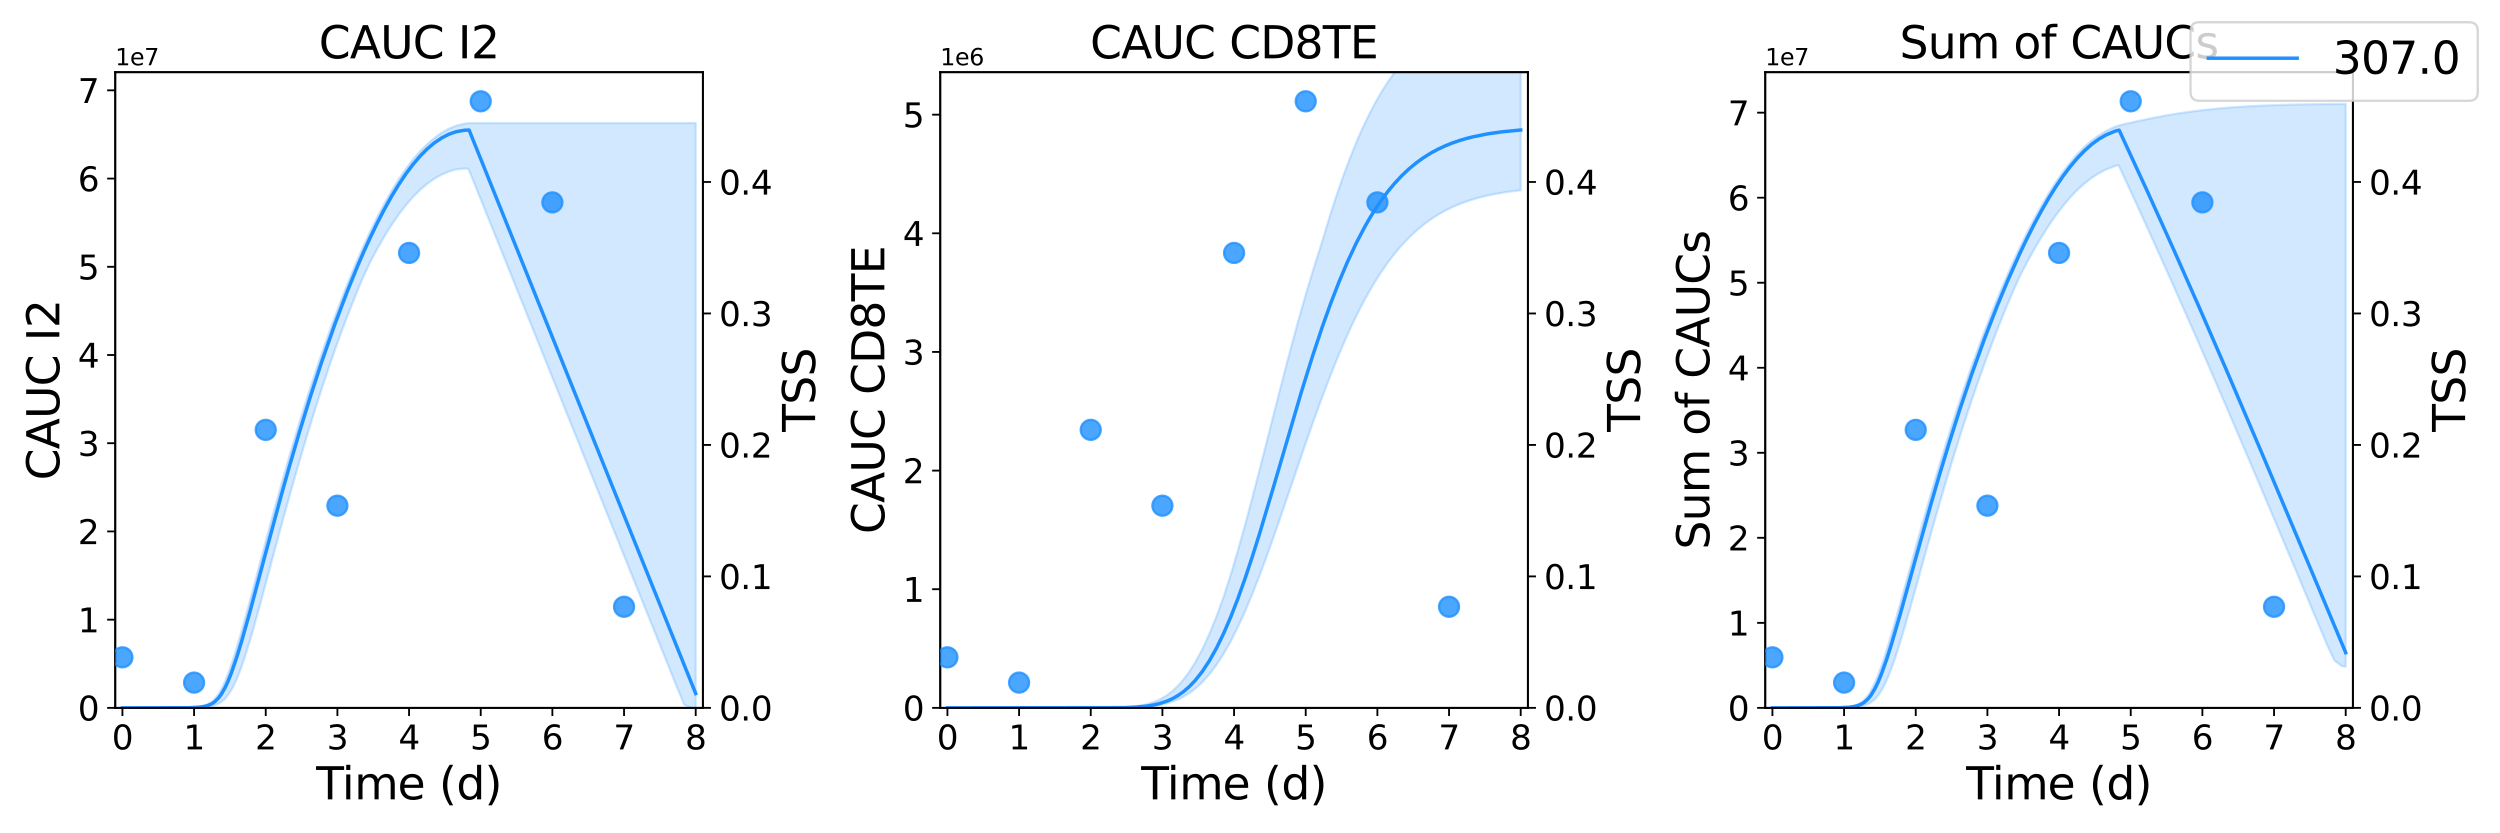 <?xml version="1.0" encoding="utf-8" standalone="no"?>
<!DOCTYPE svg PUBLIC "-//W3C//DTD SVG 1.1//EN"
  "http://www.w3.org/Graphics/SVG/1.1/DTD/svg11.dtd">
<svg xmlns:xlink="http://www.w3.org/1999/xlink" width="1080pt" height="360pt" viewBox="0 0 1080 360" xmlns="http://www.w3.org/2000/svg" version="1.1">
 <defs>
  <style type="text/css">*{stroke-linejoin: round; stroke-linecap: butt}</style>
 </defs>
 <g id="figure_1">
  <g id="patch_1">
   <path d="M 0 360 
L 1080 360 
L 1080 0 
L 0 0 
z
" style="fill: #ffffff"/>
  </g>
  <g id="axes_1">
   <g id="patch_2">
    <path d="M 49.79 305.8 
L 303.64 305.8 
L 303.64 31.2 
L 49.79 31.2 
z
" style="fill: #ffffff"/>
   </g>
   <g id="matplotlib.axis_1">
    <g id="xtick_1">
     <g id="line2d_1">
      <defs>
       <path id="m671549b47f" d="M 0 0 
L 0 3.5 
" style="stroke: #000000; stroke-width: 0.8"/>
      </defs>
      <g>
       <use xlink:href="#m671549b47f" x="52.886" y="305.8" style="stroke: #000000; stroke-width: 0.8"/>
      </g>
     </g>
     <g id="text_1">
      <!-- 0 -->
      <g transform="translate(48.305 323.742) scale(0.144 -0.144)">
       <defs>
        <path id="DejaVuSans-30" d="M 2034 4250 
Q 1547 4250 1301 3770 
Q 1056 3291 1056 2328 
Q 1056 1369 1301 889 
Q 1547 409 2034 409 
Q 2525 409 2770 889 
Q 3016 1369 3016 2328 
Q 3016 3291 2770 3770 
Q 2525 4250 2034 4250 
z
M 2034 4750 
Q 2819 4750 3233 4129 
Q 3647 3509 3647 2328 
Q 3647 1150 3233 529 
Q 2819 -91 2034 -91 
Q 1250 -91 836 529 
Q 422 1150 422 2328 
Q 422 3509 836 4129 
Q 1250 4750 2034 4750 
z
" transform="scale(0.016)"/>
       </defs>
       <use xlink:href="#DejaVuSans-30"/>
      </g>
     </g>
    </g>
    <g id="xtick_2">
     <g id="line2d_2">
      <g>
       <use xlink:href="#m671549b47f" x="83.843" y="305.8" style="stroke: #000000; stroke-width: 0.8"/>
      </g>
     </g>
     <g id="text_2">
      <!-- 1 -->
      <g transform="translate(79.262 323.742) scale(0.144 -0.144)">
       <defs>
        <path id="DejaVuSans-31" d="M 794 531 
L 1825 531 
L 1825 4091 
L 703 3866 
L 703 4441 
L 1819 4666 
L 2450 4666 
L 2450 531 
L 3481 531 
L 3481 0 
L 794 0 
L 794 531 
z
" transform="scale(0.016)"/>
       </defs>
       <use xlink:href="#DejaVuSans-31"/>
      </g>
     </g>
    </g>
    <g id="xtick_3">
     <g id="line2d_3">
      <g>
       <use xlink:href="#m671549b47f" x="114.8" y="305.8" style="stroke: #000000; stroke-width: 0.8"/>
      </g>
     </g>
     <g id="text_3">
      <!-- 2 -->
      <g transform="translate(110.219 323.742) scale(0.144 -0.144)">
       <defs>
        <path id="DejaVuSans-32" d="M 1228 531 
L 3431 531 
L 3431 0 
L 469 0 
L 469 531 
Q 828 903 1448 1529 
Q 2069 2156 2228 2338 
Q 2531 2678 2651 2914 
Q 2772 3150 2772 3378 
Q 2772 3750 2511 3984 
Q 2250 4219 1831 4219 
Q 1534 4219 1204 4116 
Q 875 4013 500 3803 
L 500 4441 
Q 881 4594 1212 4672 
Q 1544 4750 1819 4750 
Q 2544 4750 2975 4387 
Q 3406 4025 3406 3419 
Q 3406 3131 3298 2873 
Q 3191 2616 2906 2266 
Q 2828 2175 2409 1742 
Q 1991 1309 1228 531 
z
" transform="scale(0.016)"/>
       </defs>
       <use xlink:href="#DejaVuSans-32"/>
      </g>
     </g>
    </g>
    <g id="xtick_4">
     <g id="line2d_4">
      <g>
       <use xlink:href="#m671549b47f" x="145.758" y="305.8" style="stroke: #000000; stroke-width: 0.8"/>
      </g>
     </g>
     <g id="text_4">
      <!-- 3 -->
      <g transform="translate(141.177 323.742) scale(0.144 -0.144)">
       <defs>
        <path id="DejaVuSans-33" d="M 2597 2516 
Q 3050 2419 3304 2112 
Q 3559 1806 3559 1356 
Q 3559 666 3084 287 
Q 2609 -91 1734 -91 
Q 1441 -91 1130 -33 
Q 819 25 488 141 
L 488 750 
Q 750 597 1062 519 
Q 1375 441 1716 441 
Q 2309 441 2620 675 
Q 2931 909 2931 1356 
Q 2931 1769 2642 2001 
Q 2353 2234 1838 2234 
L 1294 2234 
L 1294 2753 
L 1863 2753 
Q 2328 2753 2575 2939 
Q 2822 3125 2822 3475 
Q 2822 3834 2567 4026 
Q 2313 4219 1838 4219 
Q 1578 4219 1281 4162 
Q 984 4106 628 3988 
L 628 4550 
Q 988 4650 1302 4700 
Q 1616 4750 1894 4750 
Q 2613 4750 3031 4423 
Q 3450 4097 3450 3541 
Q 3450 3153 3228 2886 
Q 3006 2619 2597 2516 
z
" transform="scale(0.016)"/>
       </defs>
       <use xlink:href="#DejaVuSans-33"/>
      </g>
     </g>
    </g>
    <g id="xtick_5">
     <g id="line2d_5">
      <g>
       <use xlink:href="#m671549b47f" x="176.715" y="305.8" style="stroke: #000000; stroke-width: 0.8"/>
      </g>
     </g>
     <g id="text_5">
      <!-- 4 -->
      <g transform="translate(172.134 323.742) scale(0.144 -0.144)">
       <defs>
        <path id="DejaVuSans-34" d="M 2419 4116 
L 825 1625 
L 2419 1625 
L 2419 4116 
z
M 2253 4666 
L 3047 4666 
L 3047 1625 
L 3713 1625 
L 3713 1100 
L 3047 1100 
L 3047 0 
L 2419 0 
L 2419 1100 
L 313 1100 
L 313 1709 
L 2253 4666 
z
" transform="scale(0.016)"/>
       </defs>
       <use xlink:href="#DejaVuSans-34"/>
      </g>
     </g>
    </g>
    <g id="xtick_6">
     <g id="line2d_6">
      <g>
       <use xlink:href="#m671549b47f" x="207.672" y="305.8" style="stroke: #000000; stroke-width: 0.8"/>
      </g>
     </g>
     <g id="text_6">
      <!-- 5 -->
      <g transform="translate(203.091 323.742) scale(0.144 -0.144)">
       <defs>
        <path id="DejaVuSans-35" d="M 691 4666 
L 3169 4666 
L 3169 4134 
L 1269 4134 
L 1269 2991 
Q 1406 3038 1543 3061 
Q 1681 3084 1819 3084 
Q 2600 3084 3056 2656 
Q 3513 2228 3513 1497 
Q 3513 744 3044 326 
Q 2575 -91 1722 -91 
Q 1428 -91 1123 -41 
Q 819 9 494 109 
L 494 744 
Q 775 591 1075 516 
Q 1375 441 1709 441 
Q 2250 441 2565 725 
Q 2881 1009 2881 1497 
Q 2881 1984 2565 2268 
Q 2250 2553 1709 2553 
Q 1456 2553 1204 2497 
Q 953 2441 691 2322 
L 691 4666 
z
" transform="scale(0.016)"/>
       </defs>
       <use xlink:href="#DejaVuSans-35"/>
      </g>
     </g>
    </g>
    <g id="xtick_7">
     <g id="line2d_7">
      <g>
       <use xlink:href="#m671549b47f" x="238.63" y="305.8" style="stroke: #000000; stroke-width: 0.8"/>
      </g>
     </g>
     <g id="text_7">
      <!-- 6 -->
      <g transform="translate(234.049 323.742) scale(0.144 -0.144)">
       <defs>
        <path id="DejaVuSans-36" d="M 2113 2584 
Q 1688 2584 1439 2293 
Q 1191 2003 1191 1497 
Q 1191 994 1439 701 
Q 1688 409 2113 409 
Q 2538 409 2786 701 
Q 3034 994 3034 1497 
Q 3034 2003 2786 2293 
Q 2538 2584 2113 2584 
z
M 3366 4563 
L 3366 3988 
Q 3128 4100 2886 4159 
Q 2644 4219 2406 4219 
Q 1781 4219 1451 3797 
Q 1122 3375 1075 2522 
Q 1259 2794 1537 2939 
Q 1816 3084 2150 3084 
Q 2853 3084 3261 2657 
Q 3669 2231 3669 1497 
Q 3669 778 3244 343 
Q 2819 -91 2113 -91 
Q 1303 -91 875 529 
Q 447 1150 447 2328 
Q 447 3434 972 4092 
Q 1497 4750 2381 4750 
Q 2619 4750 2861 4703 
Q 3103 4656 3366 4563 
z
" transform="scale(0.016)"/>
       </defs>
       <use xlink:href="#DejaVuSans-36"/>
      </g>
     </g>
    </g>
    <g id="xtick_8">
     <g id="line2d_8">
      <g>
       <use xlink:href="#m671549b47f" x="269.587" y="305.8" style="stroke: #000000; stroke-width: 0.8"/>
      </g>
     </g>
     <g id="text_8">
      <!-- 7 -->
      <g transform="translate(265.006 323.742) scale(0.144 -0.144)">
       <defs>
        <path id="DejaVuSans-37" d="M 525 4666 
L 3525 4666 
L 3525 4397 
L 1831 0 
L 1172 0 
L 2766 4134 
L 525 4134 
L 525 4666 
z
" transform="scale(0.016)"/>
       </defs>
       <use xlink:href="#DejaVuSans-37"/>
      </g>
     </g>
    </g>
    <g id="xtick_9">
     <g id="line2d_9">
      <g>
       <use xlink:href="#m671549b47f" x="300.544" y="305.8" style="stroke: #000000; stroke-width: 0.8"/>
      </g>
     </g>
     <g id="text_9">
      <!-- 8 -->
      <g transform="translate(295.963 323.742) scale(0.144 -0.144)">
       <defs>
        <path id="DejaVuSans-38" d="M 2034 2216 
Q 1584 2216 1326 1975 
Q 1069 1734 1069 1313 
Q 1069 891 1326 650 
Q 1584 409 2034 409 
Q 2484 409 2743 651 
Q 3003 894 3003 1313 
Q 3003 1734 2745 1975 
Q 2488 2216 2034 2216 
z
M 1403 2484 
Q 997 2584 770 2862 
Q 544 3141 544 3541 
Q 544 4100 942 4425 
Q 1341 4750 2034 4750 
Q 2731 4750 3128 4425 
Q 3525 4100 3525 3541 
Q 3525 3141 3298 2862 
Q 3072 2584 2669 2484 
Q 3125 2378 3379 2068 
Q 3634 1759 3634 1313 
Q 3634 634 3220 271 
Q 2806 -91 2034 -91 
Q 1263 -91 848 271 
Q 434 634 434 1313 
Q 434 1759 690 2068 
Q 947 2378 1403 2484 
z
M 1172 3481 
Q 1172 3119 1398 2916 
Q 1625 2713 2034 2713 
Q 2441 2713 2670 2916 
Q 2900 3119 2900 3481 
Q 2900 3844 2670 4047 
Q 2441 4250 2034 4250 
Q 1625 4250 1398 4047 
Q 1172 3844 1172 3481 
z
" transform="scale(0.016)"/>
       </defs>
       <use xlink:href="#DejaVuSans-38"/>
      </g>
     </g>
    </g>
    <g id="text_10">
     <!-- Time (d) -->
     <g transform="translate(136.59 345.325) scale(0.192 -0.192)">
      <defs>
       <path id="DejaVuSans-54" d="M -19 4666 
L 3928 4666 
L 3928 4134 
L 2272 4134 
L 2272 0 
L 1638 0 
L 1638 4134 
L -19 4134 
L -19 4666 
z
" transform="scale(0.016)"/>
       <path id="DejaVuSans-69" d="M 603 3500 
L 1178 3500 
L 1178 0 
L 603 0 
L 603 3500 
z
M 603 4863 
L 1178 4863 
L 1178 4134 
L 603 4134 
L 603 4863 
z
" transform="scale(0.016)"/>
       <path id="DejaVuSans-6d" d="M 3328 2828 
Q 3544 3216 3844 3400 
Q 4144 3584 4550 3584 
Q 5097 3584 5394 3201 
Q 5691 2819 5691 2113 
L 5691 0 
L 5113 0 
L 5113 2094 
Q 5113 2597 4934 2840 
Q 4756 3084 4391 3084 
Q 3944 3084 3684 2787 
Q 3425 2491 3425 1978 
L 3425 0 
L 2847 0 
L 2847 2094 
Q 2847 2600 2669 2842 
Q 2491 3084 2119 3084 
Q 1678 3084 1418 2786 
Q 1159 2488 1159 1978 
L 1159 0 
L 581 0 
L 581 3500 
L 1159 3500 
L 1159 2956 
Q 1356 3278 1631 3431 
Q 1906 3584 2284 3584 
Q 2666 3584 2933 3390 
Q 3200 3197 3328 2828 
z
" transform="scale(0.016)"/>
       <path id="DejaVuSans-65" d="M 3597 1894 
L 3597 1613 
L 953 1613 
Q 991 1019 1311 708 
Q 1631 397 2203 397 
Q 2534 397 2845 478 
Q 3156 559 3463 722 
L 3463 178 
Q 3153 47 2828 -22 
Q 2503 -91 2169 -91 
Q 1331 -91 842 396 
Q 353 884 353 1716 
Q 353 2575 817 3079 
Q 1281 3584 2069 3584 
Q 2775 3584 3186 3129 
Q 3597 2675 3597 1894 
z
M 3022 2063 
Q 3016 2534 2758 2815 
Q 2500 3097 2075 3097 
Q 1594 3097 1305 2825 
Q 1016 2553 972 2059 
L 3022 2063 
z
" transform="scale(0.016)"/>
       <path id="DejaVuSans-20" transform="scale(0.016)"/>
       <path id="DejaVuSans-28" d="M 1984 4856 
Q 1566 4138 1362 3434 
Q 1159 2731 1159 2009 
Q 1159 1288 1364 580 
Q 1569 -128 1984 -844 
L 1484 -844 
Q 1016 -109 783 600 
Q 550 1309 550 2009 
Q 550 2706 781 3412 
Q 1013 4119 1484 4856 
L 1984 4856 
z
" transform="scale(0.016)"/>
       <path id="DejaVuSans-64" d="M 2906 2969 
L 2906 4863 
L 3481 4863 
L 3481 0 
L 2906 0 
L 2906 525 
Q 2725 213 2448 61 
Q 2172 -91 1784 -91 
Q 1150 -91 751 415 
Q 353 922 353 1747 
Q 353 2572 751 3078 
Q 1150 3584 1784 3584 
Q 2172 3584 2448 3432 
Q 2725 3281 2906 2969 
z
M 947 1747 
Q 947 1113 1208 752 
Q 1469 391 1925 391 
Q 2381 391 2643 752 
Q 2906 1113 2906 1747 
Q 2906 2381 2643 2742 
Q 2381 3103 1925 3103 
Q 1469 3103 1208 2742 
Q 947 2381 947 1747 
z
" transform="scale(0.016)"/>
       <path id="DejaVuSans-29" d="M 513 4856 
L 1013 4856 
Q 1481 4119 1714 3412 
Q 1947 2706 1947 2009 
Q 1947 1309 1714 600 
Q 1481 -109 1013 -844 
L 513 -844 
Q 928 -128 1133 580 
Q 1338 1288 1338 2009 
Q 1338 2731 1133 3434 
Q 928 4138 513 4856 
z
" transform="scale(0.016)"/>
      </defs>
      <use xlink:href="#DejaVuSans-54"/>
      <use xlink:href="#DejaVuSans-69" x="57.959"/>
      <use xlink:href="#DejaVuSans-6d" x="85.742"/>
      <use xlink:href="#DejaVuSans-65" x="183.154"/>
      <use xlink:href="#DejaVuSans-20" x="244.678"/>
      <use xlink:href="#DejaVuSans-28" x="276.465"/>
      <use xlink:href="#DejaVuSans-64" x="315.479"/>
      <use xlink:href="#DejaVuSans-29" x="378.955"/>
     </g>
    </g>
   </g>
   <g id="matplotlib.axis_2">
    <g id="ytick_1">
     <g id="line2d_10">
      <defs>
       <path id="m2da9ed7ce7" d="M 0 0 
L -3.5 0 
" style="stroke: #000000; stroke-width: 0.8"/>
      </defs>
      <g>
       <use xlink:href="#m2da9ed7ce7" x="49.79" y="305.8" style="stroke: #000000; stroke-width: 0.8"/>
      </g>
     </g>
     <g id="text_11">
      <!-- 0 -->
      <g transform="translate(33.628 311.271) scale(0.144 -0.144)">
       <use xlink:href="#DejaVuSans-30"/>
      </g>
     </g>
    </g>
    <g id="ytick_2">
     <g id="line2d_11">
      <g>
       <use xlink:href="#m2da9ed7ce7" x="49.79" y="267.691" style="stroke: #000000; stroke-width: 0.8"/>
      </g>
     </g>
     <g id="text_12">
      <!-- 1 -->
      <g transform="translate(33.628 273.161) scale(0.144 -0.144)">
       <use xlink:href="#DejaVuSans-31"/>
      </g>
     </g>
    </g>
    <g id="ytick_3">
     <g id="line2d_12">
      <g>
       <use xlink:href="#m2da9ed7ce7" x="49.79" y="229.581" style="stroke: #000000; stroke-width: 0.8"/>
      </g>
     </g>
     <g id="text_13">
      <!-- 2 -->
      <g transform="translate(33.628 235.052) scale(0.144 -0.144)">
       <use xlink:href="#DejaVuSans-32"/>
      </g>
     </g>
    </g>
    <g id="ytick_4">
     <g id="line2d_13">
      <g>
       <use xlink:href="#m2da9ed7ce7" x="49.79" y="191.472" style="stroke: #000000; stroke-width: 0.8"/>
      </g>
     </g>
     <g id="text_14">
      <!-- 3 -->
      <g transform="translate(33.628 196.943) scale(0.144 -0.144)">
       <use xlink:href="#DejaVuSans-33"/>
      </g>
     </g>
    </g>
    <g id="ytick_5">
     <g id="line2d_14">
      <g>
       <use xlink:href="#m2da9ed7ce7" x="49.79" y="153.362" style="stroke: #000000; stroke-width: 0.8"/>
      </g>
     </g>
     <g id="text_15">
      <!-- 4 -->
      <g transform="translate(33.628 158.833) scale(0.144 -0.144)">
       <use xlink:href="#DejaVuSans-34"/>
      </g>
     </g>
    </g>
    <g id="ytick_6">
     <g id="line2d_15">
      <g>
       <use xlink:href="#m2da9ed7ce7" x="49.79" y="115.253" style="stroke: #000000; stroke-width: 0.8"/>
      </g>
     </g>
     <g id="text_16">
      <!-- 5 -->
      <g transform="translate(33.628 120.724) scale(0.144 -0.144)">
       <use xlink:href="#DejaVuSans-35"/>
      </g>
     </g>
    </g>
    <g id="ytick_7">
     <g id="line2d_16">
      <g>
       <use xlink:href="#m2da9ed7ce7" x="49.79" y="77.143" style="stroke: #000000; stroke-width: 0.8"/>
      </g>
     </g>
     <g id="text_17">
      <!-- 6 -->
      <g transform="translate(33.628 82.614) scale(0.144 -0.144)">
       <use xlink:href="#DejaVuSans-36"/>
      </g>
     </g>
    </g>
    <g id="ytick_8">
     <g id="line2d_17">
      <g>
       <use xlink:href="#m2da9ed7ce7" x="49.79" y="39.034" style="stroke: #000000; stroke-width: 0.8"/>
      </g>
     </g>
     <g id="text_18">
      <!-- 7 -->
      <g transform="translate(33.628 44.505) scale(0.144 -0.144)">
       <use xlink:href="#DejaVuSans-37"/>
      </g>
     </g>
    </g>
    <g id="text_19">
     <!-- CAUC I2 -->
     <g transform="translate(25.635 207.491) rotate(-90) scale(0.192 -0.192)">
      <defs>
       <path id="DejaVuSans-43" d="M 4122 4306 
L 4122 3641 
Q 3803 3938 3442 4084 
Q 3081 4231 2675 4231 
Q 1875 4231 1450 3742 
Q 1025 3253 1025 2328 
Q 1025 1406 1450 917 
Q 1875 428 2675 428 
Q 3081 428 3442 575 
Q 3803 722 4122 1019 
L 4122 359 
Q 3791 134 3420 21 
Q 3050 -91 2638 -91 
Q 1578 -91 968 557 
Q 359 1206 359 2328 
Q 359 3453 968 4101 
Q 1578 4750 2638 4750 
Q 3056 4750 3426 4639 
Q 3797 4528 4122 4306 
z
" transform="scale(0.016)"/>
       <path id="DejaVuSans-41" d="M 2188 4044 
L 1331 1722 
L 3047 1722 
L 2188 4044 
z
M 1831 4666 
L 2547 4666 
L 4325 0 
L 3669 0 
L 3244 1197 
L 1141 1197 
L 716 0 
L 50 0 
L 1831 4666 
z
" transform="scale(0.016)"/>
       <path id="DejaVuSans-55" d="M 556 4666 
L 1191 4666 
L 1191 1831 
Q 1191 1081 1462 751 
Q 1734 422 2344 422 
Q 2950 422 3222 751 
Q 3494 1081 3494 1831 
L 3494 4666 
L 4128 4666 
L 4128 1753 
Q 4128 841 3676 375 
Q 3225 -91 2344 -91 
Q 1459 -91 1007 375 
Q 556 841 556 1753 
L 556 4666 
z
" transform="scale(0.016)"/>
       <path id="DejaVuSans-49" d="M 628 4666 
L 1259 4666 
L 1259 0 
L 628 0 
L 628 4666 
z
" transform="scale(0.016)"/>
      </defs>
      <use xlink:href="#DejaVuSans-43"/>
      <use xlink:href="#DejaVuSans-41" x="69.824"/>
      <use xlink:href="#DejaVuSans-55" x="138.232"/>
      <use xlink:href="#DejaVuSans-43" x="211.426"/>
      <use xlink:href="#DejaVuSans-20" x="281.25"/>
      <use xlink:href="#DejaVuSans-49" x="313.037"/>
      <use xlink:href="#DejaVuSans-32" x="342.529"/>
     </g>
    </g>
    <g id="text_20">
     <!-- 1e7 -->
     <g transform="translate(49.79 28.2) scale(0.1 -0.1)">
      <use xlink:href="#DejaVuSans-31"/>
      <use xlink:href="#DejaVuSans-65" x="63.623"/>
      <use xlink:href="#DejaVuSans-37" x="125.146"/>
     </g>
    </g>
   </g>
   <g id="patch_3">
    <path d="M 49.79 305.8 
L 49.79 31.2 
" style="fill: none; stroke: #000000; stroke-width: 0.8; stroke-linejoin: miter; stroke-linecap: square"/>
   </g>
   <g id="patch_4">
    <path d="M 303.64 305.8 
L 303.64 31.2 
" style="fill: none; stroke: #000000; stroke-width: 0.8; stroke-linejoin: miter; stroke-linecap: square"/>
   </g>
   <g id="patch_5">
    <path d="M 49.79 305.8 
L 303.64 305.8 
" style="fill: none; stroke: #000000; stroke-width: 0.8; stroke-linejoin: miter; stroke-linecap: square"/>
   </g>
   <g id="patch_6">
    <path d="M 49.79 31.2 
L 303.64 31.2 
" style="fill: none; stroke: #000000; stroke-width: 0.8; stroke-linejoin: miter; stroke-linecap: square"/>
   </g>
   <g id="text_21">
    <!-- CAUC I2 -->
    <g transform="translate(137.724 25.2) scale(0.192 -0.192)">
     <use xlink:href="#DejaVuSans-43"/>
     <use xlink:href="#DejaVuSans-41" x="69.824"/>
     <use xlink:href="#DejaVuSans-55" x="138.232"/>
     <use xlink:href="#DejaVuSans-43" x="211.426"/>
     <use xlink:href="#DejaVuSans-20" x="281.25"/>
     <use xlink:href="#DejaVuSans-49" x="313.037"/>
     <use xlink:href="#DejaVuSans-32" x="342.529"/>
    </g>
   </g>
   <g id="PolyCollection_1">
    <defs>
     <path id="m7d07423a8a" d="M 52.886 -54.2 
L 52.886 -54.2 
L 52.886 -54.2 
L 52.89 -54.2 
L 52.933 -54.2 
L 53.164 -54.2 
L 53.308 -54.2 
L 53.864 -54.2 
L 54.192 -54.2 
L 55.321 -54.2 
L 55.922 -54.2 
L 57.679 -54.2 
L 58.369 -54.2 
L 59.813 -54.2 
L 60.634 -54.2 
L 62.213 -54.2 
L 63.118 -54.2 
L 64.664 -54.2 
L 65.644 -54.2 
L 67.209 -54.2 
L 68.245 -54.201 
L 69.803 -54.201 
L 70.883 -54.201 
L 72.612 -54.202 
L 73.676 -54.203 
L 75.164 -54.205 
L 76.277 -54.206 
L 77.91 -54.211 
L 79.017 -54.215 
L 80.525 -54.225 
L 81.662 -54.235 
L 83.289 -54.259 
L 84.415 -54.284 
L 85.932 -54.333 
L 87.086 -54.396 
L 88.727 -54.519 
L 89.884 -54.667 
L 91.47 -54.945 
L 92.663 -55.295 
L 94.376 -55.979 
L 95.558 -56.732 
L 97.192 -58.104 
L 98.424 -59.607 
L 99.854 -61.715 
L 100.977 -63.808 
L 102.173 -66.403 
L 103.165 -68.832 
L 104.229 -71.692 
L 105.292 -74.729 
L 106.219 -77.592 
L 107.145 -80.573 
L 107.953 -83.236 
L 108.675 -85.693 
L 109.29 -87.828 
L 109.838 -89.742 
L 110.385 -91.694 
L 110.84 -93.316 
L 111.343 -95.138 
L 111.847 -96.964 
L 112.35 -98.807 
L 112.853 -100.655 
L 113.357 -102.514 
L 113.86 -104.378 
L 114.364 -106.248 
L 114.867 -108.122 
L 115.37 -109.999 
L 115.874 -111.879 
L 116.377 -113.759 
L 116.881 -115.64 
L 117.388 -117.536 
L 117.9 -119.447 
L 118.42 -121.385 
L 120.75 -130.026 
L 121.47 -132.681 
L 124.07 -142.149 
L 125.019 -145.552 
L 128.115 -156.477 
L 129.308 -160.587 
L 132.403 -171.013 
L 133.934 -176.072 
L 137.03 -185.941 
L 139.018 -192.14 
L 142.114 -201.412 
L 144.67 -208.751 
L 147.766 -217.316 
L 150.045 -223.35 
L 152.325 -229.195 
L 154.64 -234.934 
L 157.052 -240.605 
L 159.847 -246.61 
L 162.943 -252.449 
L 166.039 -257.851 
L 169.134 -262.805 
L 172.23 -267.303 
L 175.326 -271.339 
L 178.422 -274.907 
L 181.517 -278.009 
L 184.613 -280.648 
L 187.709 -282.832 
L 190.805 -284.574 
L 193.9 -285.89 
L 196.996 -286.801 
L 200.092 -287.144 
L 200.711 -287.144 
L 201.216 -287.144 
L 201.835 -287.144 
L 202.132 -287.144 
L 202.567 -286.597 
L 202.587 -286.547 
L 202.628 -286.446 
L 202.63 -286.439 
L 202.635 -286.427 
L 202.638 -286.42 
L 202.638 -286.42 
L 202.639 -286.419 
L 202.639 -286.418 
L 202.639 -286.418 
L 202.639 -286.418 
L 202.639 -286.417 
L 202.639 -286.417 
L 202.64 -286.417 
L 202.64 -286.416 
L 202.64 -286.416 
L 202.64 -286.415 
L 202.64 -286.415 
L 202.642 -286.411 
L 202.644 -286.405 
L 202.652 -286.386 
L 202.675 -286.329 
L 202.774 -286.082 
L 203.406 -284.51 
L 203.845 -283.42 
L 205.108 -280.277 
L 205.805 -278.545 
L 207.613 -274.049 
L 208.527 -271.776 
L 210.669 -266.451 
L 211.753 -263.754 
L 213.767 -258.746 
L 215.008 -255.659 
L 217.131 -250.381 
L 218.487 -247.01 
L 220.638 -241.659 
L 222.078 -238.078 
L 224.22 -232.752 
L 225.725 -229.01 
L 227.844 -223.742 
L 229.404 -219.861 
L 231.514 -214.614 
L 233.149 -210.548 
L 235.354 -205.066 
L 237.559 -199.584 
L 240.17 -193.091 
L 243.117 -185.762 
L 246.106 -178.33 
L 249.201 -170.632 
L 252.297 -162.934 
L 255.393 -155.236 
L 258.489 -147.538 
L 261.584 -139.84 
L 264.68 -132.141 
L 267.776 -124.443 
L 270.871 -116.745 
L 273.967 -109.047 
L 277.063 -101.349 
L 280.159 -93.651 
L 283.254 -85.953 
L 286.35 -78.255 
L 289.446 -70.557 
L 292.542 -62.859 
L 295.637 -55.503 
L 298.733 -54.2 
L 300.544 -54.2 
L 300.544 -306.847 
L 300.544 -306.847 
L 298.733 -306.847 
L 295.637 -306.847 
L 292.542 -306.847 
L 289.446 -306.847 
L 286.35 -306.847 
L 283.254 -306.847 
L 280.159 -306.847 
L 277.063 -306.847 
L 273.967 -306.847 
L 270.871 -306.847 
L 267.776 -306.847 
L 264.68 -306.847 
L 261.584 -306.847 
L 258.489 -306.847 
L 255.393 -306.847 
L 252.297 -306.847 
L 249.201 -306.847 
L 246.106 -306.847 
L 243.117 -306.847 
L 240.17 -306.847 
L 237.559 -306.847 
L 235.354 -306.847 
L 233.149 -306.847 
L 231.514 -306.847 
L 229.404 -306.847 
L 227.844 -306.847 
L 225.725 -306.847 
L 224.22 -306.847 
L 222.078 -306.847 
L 220.638 -306.847 
L 218.487 -306.847 
L 217.131 -306.847 
L 215.008 -306.847 
L 213.767 -306.847 
L 211.753 -306.847 
L 210.669 -306.847 
L 208.527 -306.847 
L 207.613 -306.847 
L 205.805 -306.847 
L 205.108 -306.847 
L 203.845 -306.846 
L 203.406 -306.833 
L 202.774 -306.802 
L 202.675 -306.797 
L 202.652 -306.796 
L 202.644 -306.796 
L 202.642 -306.796 
L 202.64 -306.795 
L 202.64 -306.795 
L 202.64 -306.795 
L 202.64 -306.795 
L 202.64 -306.795 
L 202.639 -306.795 
L 202.639 -306.795 
L 202.639 -306.795 
L 202.639 -306.795 
L 202.639 -306.795 
L 202.639 -306.795 
L 202.638 -306.795 
L 202.638 -306.795 
L 202.635 -306.795 
L 202.63 -306.795 
L 202.628 -306.795 
L 202.587 -306.793 
L 202.567 -306.792 
L 202.132 -306.771 
L 201.835 -306.743 
L 201.216 -306.66 
L 200.711 -306.566 
L 200.092 -306.451 
L 196.996 -305.667 
L 193.9 -304.409 
L 190.805 -302.666 
L 187.709 -300.427 
L 184.613 -297.782 
L 181.517 -294.706 
L 178.422 -291.132 
L 175.326 -287.068 
L 172.23 -282.523 
L 169.134 -277.511 
L 166.039 -272.047 
L 162.943 -266.148 
L 159.847 -259.829 
L 157.052 -253.769 
L 154.64 -248.288 
L 152.325 -242.827 
L 150.045 -237.228 
L 147.766 -231.427 
L 144.67 -223.256 
L 142.114 -216.23 
L 139.018 -207.397 
L 137.03 -201.559 
L 133.934 -192.117 
L 132.403 -187.353 
L 129.308 -177.347 
L 128.115 -173.45 
L 125.019 -162.933 
L 124.07 -159.676 
L 121.47 -150.516 
L 120.75 -147.948 
L 118.42 -139.528 
L 117.9 -137.623 
L 117.388 -135.74 
L 116.881 -133.869 
L 116.377 -132.005 
L 115.874 -130.137 
L 115.37 -128.264 
L 114.867 -126.385 
L 114.364 -124.503 
L 113.86 -122.617 
L 113.357 -120.727 
L 112.853 -118.836 
L 112.35 -116.943 
L 111.847 -115.048 
L 111.343 -113.153 
L 110.84 -111.259 
L 110.385 -109.55 
L 109.838 -107.493 
L 109.29 -105.44 
L 108.675 -103.141 
L 107.953 -100.45 
L 107.145 -97.464 
L 106.219 -94.07 
L 105.292 -90.721 
L 104.229 -86.944 
L 103.165 -83.259 
L 102.173 -79.926 
L 100.977 -76.06 
L 99.854 -72.637 
L 98.424 -68.664 
L 97.192 -65.578 
L 95.558 -62.168 
L 94.376 -60.09 
L 92.663 -57.922 
L 91.47 -56.765 
L 89.884 -55.774 
L 88.727 -55.257 
L 87.086 -54.818 
L 85.932 -54.606 
L 84.415 -54.443 
L 83.289 -54.361 
L 81.662 -54.292 
L 80.525 -54.261 
L 79.017 -54.236 
L 77.91 -54.224 
L 76.277 -54.214 
L 75.164 -54.209 
L 73.676 -54.205 
L 72.612 -54.204 
L 70.883 -54.202 
L 69.803 -54.201 
L 68.245 -54.201 
L 67.209 -54.201 
L 65.644 -54.2 
L 64.664 -54.2 
L 63.118 -54.2 
L 62.213 -54.2 
L 60.634 -54.2 
L 59.813 -54.2 
L 58.369 -54.2 
L 57.679 -54.2 
L 55.922 -54.2 
L 55.321 -54.2 
L 54.192 -54.2 
L 53.864 -54.2 
L 53.308 -54.2 
L 53.164 -54.2 
L 52.933 -54.2 
L 52.89 -54.2 
L 52.886 -54.2 
L 52.886 -54.2 
z
" style="stroke: #1e90ff; stroke-opacity: 0.2"/>
    </defs>
    <g clip-path="url(#pfa4b89ebc7)">
     <use xlink:href="#m7d07423a8a" x="0" y="360" style="fill: #1e90ff; fill-opacity: 0.2; stroke: #1e90ff; stroke-opacity: 0.2"/>
    </g>
   </g>
   <g id="line2d_18">
    <path d="M 52.886 305.8 
L 81.662 305.733 
L 85.932 305.512 
L 87.086 305.375 
L 88.727 305.064 
L 89.884 304.726 
L 91.47 304.016 
L 92.663 303.229 
L 94.376 301.572 
L 95.558 299.999 
L 97.192 297.169 
L 98.424 294.532 
L 99.854 290.97 
L 102.173 284.246 
L 104.229 277.56 
L 107.953 264.377 
L 114.364 240.4 
L 121.47 214.11 
L 125.019 201.493 
L 129.308 186.834 
L 133.934 171.791 
L 139.018 156.207 
L 144.67 140.048 
L 150.045 125.824 
L 154.64 114.562 
L 157.052 108.993 
L 159.847 102.841 
L 162.943 96.419 
L 166.039 90.423 
L 169.134 84.868 
L 172.23 79.773 
L 175.326 75.153 
L 178.422 71.023 
L 181.517 67.395 
L 184.613 64.278 
L 187.709 61.675 
L 190.805 59.586 
L 193.9 58.004 
L 196.996 56.919 
L 200.711 56.249 
L 202.652 56.189 
L 300.544 299.617 
L 300.544 299.617 
" clip-path="url(#pfa4b89ebc7)" style="fill: none; stroke: #1e90ff; stroke-width: 1.5; stroke-linecap: square"/>
   </g>
  </g>
  <g id="axes_2">
   <g id="patch_7">
    <path d="M 406.19 305.8 
L 660.04 305.8 
L 660.04 31.2 
L 406.19 31.2 
z
" style="fill: #ffffff"/>
   </g>
   <g id="matplotlib.axis_3">
    <g id="xtick_10">
     <g id="line2d_19">
      <g>
       <use xlink:href="#m671549b47f" x="409.286" y="305.8" style="stroke: #000000; stroke-width: 0.8"/>
      </g>
     </g>
     <g id="text_22">
      <!-- 0 -->
      <g transform="translate(404.705 323.742) scale(0.144 -0.144)">
       <use xlink:href="#DejaVuSans-30"/>
      </g>
     </g>
    </g>
    <g id="xtick_11">
     <g id="line2d_20">
      <g>
       <use xlink:href="#m671549b47f" x="440.243" y="305.8" style="stroke: #000000; stroke-width: 0.8"/>
      </g>
     </g>
     <g id="text_23">
      <!-- 1 -->
      <g transform="translate(435.662 323.742) scale(0.144 -0.144)">
       <use xlink:href="#DejaVuSans-31"/>
      </g>
     </g>
    </g>
    <g id="xtick_12">
     <g id="line2d_21">
      <g>
       <use xlink:href="#m671549b47f" x="471.2" y="305.8" style="stroke: #000000; stroke-width: 0.8"/>
      </g>
     </g>
     <g id="text_24">
      <!-- 2 -->
      <g transform="translate(466.619 323.742) scale(0.144 -0.144)">
       <use xlink:href="#DejaVuSans-32"/>
      </g>
     </g>
    </g>
    <g id="xtick_13">
     <g id="line2d_22">
      <g>
       <use xlink:href="#m671549b47f" x="502.158" y="305.8" style="stroke: #000000; stroke-width: 0.8"/>
      </g>
     </g>
     <g id="text_25">
      <!-- 3 -->
      <g transform="translate(497.577 323.742) scale(0.144 -0.144)">
       <use xlink:href="#DejaVuSans-33"/>
      </g>
     </g>
    </g>
    <g id="xtick_14">
     <g id="line2d_23">
      <g>
       <use xlink:href="#m671549b47f" x="533.115" y="305.8" style="stroke: #000000; stroke-width: 0.8"/>
      </g>
     </g>
     <g id="text_26">
      <!-- 4 -->
      <g transform="translate(528.534 323.742) scale(0.144 -0.144)">
       <use xlink:href="#DejaVuSans-34"/>
      </g>
     </g>
    </g>
    <g id="xtick_15">
     <g id="line2d_24">
      <g>
       <use xlink:href="#m671549b47f" x="564.072" y="305.8" style="stroke: #000000; stroke-width: 0.8"/>
      </g>
     </g>
     <g id="text_27">
      <!-- 5 -->
      <g transform="translate(559.491 323.742) scale(0.144 -0.144)">
       <use xlink:href="#DejaVuSans-35"/>
      </g>
     </g>
    </g>
    <g id="xtick_16">
     <g id="line2d_25">
      <g>
       <use xlink:href="#m671549b47f" x="595.03" y="305.8" style="stroke: #000000; stroke-width: 0.8"/>
      </g>
     </g>
     <g id="text_28">
      <!-- 6 -->
      <g transform="translate(590.449 323.742) scale(0.144 -0.144)">
       <use xlink:href="#DejaVuSans-36"/>
      </g>
     </g>
    </g>
    <g id="xtick_17">
     <g id="line2d_26">
      <g>
       <use xlink:href="#m671549b47f" x="625.987" y="305.8" style="stroke: #000000; stroke-width: 0.8"/>
      </g>
     </g>
     <g id="text_29">
      <!-- 7 -->
      <g transform="translate(621.406 323.742) scale(0.144 -0.144)">
       <use xlink:href="#DejaVuSans-37"/>
      </g>
     </g>
    </g>
    <g id="xtick_18">
     <g id="line2d_27">
      <g>
       <use xlink:href="#m671549b47f" x="656.944" y="305.8" style="stroke: #000000; stroke-width: 0.8"/>
      </g>
     </g>
     <g id="text_30">
      <!-- 8 -->
      <g transform="translate(652.363 323.742) scale(0.144 -0.144)">
       <use xlink:href="#DejaVuSans-38"/>
      </g>
     </g>
    </g>
    <g id="text_31">
     <!-- Time (d) -->
     <g transform="translate(492.99 345.325) scale(0.192 -0.192)">
      <use xlink:href="#DejaVuSans-54"/>
      <use xlink:href="#DejaVuSans-69" x="57.959"/>
      <use xlink:href="#DejaVuSans-6d" x="85.742"/>
      <use xlink:href="#DejaVuSans-65" x="183.154"/>
      <use xlink:href="#DejaVuSans-20" x="244.678"/>
      <use xlink:href="#DejaVuSans-28" x="276.465"/>
      <use xlink:href="#DejaVuSans-64" x="315.479"/>
      <use xlink:href="#DejaVuSans-29" x="378.955"/>
     </g>
    </g>
   </g>
   <g id="matplotlib.axis_4">
    <g id="ytick_9">
     <g id="line2d_28">
      <g>
       <use xlink:href="#m2da9ed7ce7" x="406.19" y="305.8" style="stroke: #000000; stroke-width: 0.8"/>
      </g>
     </g>
     <g id="text_32">
      <!-- 0 -->
      <g transform="translate(390.028 311.271) scale(0.144 -0.144)">
       <use xlink:href="#DejaVuSans-30"/>
      </g>
     </g>
    </g>
    <g id="ytick_10">
     <g id="line2d_29">
      <g>
       <use xlink:href="#m2da9ed7ce7" x="406.19" y="254.545" style="stroke: #000000; stroke-width: 0.8"/>
      </g>
     </g>
     <g id="text_33">
      <!-- 1 -->
      <g transform="translate(390.028 260.016) scale(0.144 -0.144)">
       <use xlink:href="#DejaVuSans-31"/>
      </g>
     </g>
    </g>
    <g id="ytick_11">
     <g id="line2d_30">
      <g>
       <use xlink:href="#m2da9ed7ce7" x="406.19" y="203.291" style="stroke: #000000; stroke-width: 0.8"/>
      </g>
     </g>
     <g id="text_34">
      <!-- 2 -->
      <g transform="translate(390.028 208.762) scale(0.144 -0.144)">
       <use xlink:href="#DejaVuSans-32"/>
      </g>
     </g>
    </g>
    <g id="ytick_12">
     <g id="line2d_31">
      <g>
       <use xlink:href="#m2da9ed7ce7" x="406.19" y="152.036" style="stroke: #000000; stroke-width: 0.8"/>
      </g>
     </g>
     <g id="text_35">
      <!-- 3 -->
      <g transform="translate(390.028 157.507) scale(0.144 -0.144)">
       <use xlink:href="#DejaVuSans-33"/>
      </g>
     </g>
    </g>
    <g id="ytick_13">
     <g id="line2d_32">
      <g>
       <use xlink:href="#m2da9ed7ce7" x="406.19" y="100.782" style="stroke: #000000; stroke-width: 0.8"/>
      </g>
     </g>
     <g id="text_36">
      <!-- 4 -->
      <g transform="translate(390.028 106.253) scale(0.144 -0.144)">
       <use xlink:href="#DejaVuSans-34"/>
      </g>
     </g>
    </g>
    <g id="ytick_14">
     <g id="line2d_33">
      <g>
       <use xlink:href="#m2da9ed7ce7" x="406.19" y="49.527" style="stroke: #000000; stroke-width: 0.8"/>
      </g>
     </g>
     <g id="text_37">
      <!-- 5 -->
      <g transform="translate(390.028 54.998) scale(0.144 -0.144)">
       <use xlink:href="#DejaVuSans-35"/>
      </g>
     </g>
    </g>
    <g id="text_38">
     <!-- CAUC CD8TE -->
     <g transform="translate(382.035 230.684) rotate(-90) scale(0.192 -0.192)">
      <defs>
       <path id="DejaVuSans-44" d="M 1259 4147 
L 1259 519 
L 2022 519 
Q 2988 519 3436 956 
Q 3884 1394 3884 2338 
Q 3884 3275 3436 3711 
Q 2988 4147 2022 4147 
L 1259 4147 
z
M 628 4666 
L 1925 4666 
Q 3281 4666 3915 4102 
Q 4550 3538 4550 2338 
Q 4550 1131 3912 565 
Q 3275 0 1925 0 
L 628 0 
L 628 4666 
z
" transform="scale(0.016)"/>
       <path id="DejaVuSans-45" d="M 628 4666 
L 3578 4666 
L 3578 4134 
L 1259 4134 
L 1259 2753 
L 3481 2753 
L 3481 2222 
L 1259 2222 
L 1259 531 
L 3634 531 
L 3634 0 
L 628 0 
L 628 4666 
z
" transform="scale(0.016)"/>
      </defs>
      <use xlink:href="#DejaVuSans-43"/>
      <use xlink:href="#DejaVuSans-41" x="69.824"/>
      <use xlink:href="#DejaVuSans-55" x="138.232"/>
      <use xlink:href="#DejaVuSans-43" x="211.426"/>
      <use xlink:href="#DejaVuSans-20" x="281.25"/>
      <use xlink:href="#DejaVuSans-43" x="313.037"/>
      <use xlink:href="#DejaVuSans-44" x="382.861"/>
      <use xlink:href="#DejaVuSans-38" x="459.863"/>
      <use xlink:href="#DejaVuSans-54" x="523.486"/>
      <use xlink:href="#DejaVuSans-45" x="584.57"/>
     </g>
    </g>
    <g id="text_39">
     <!-- 1e6 -->
     <g transform="translate(406.19 28.2) scale(0.1 -0.1)">
      <use xlink:href="#DejaVuSans-31"/>
      <use xlink:href="#DejaVuSans-65" x="63.623"/>
      <use xlink:href="#DejaVuSans-36" x="125.146"/>
     </g>
    </g>
   </g>
   <g id="patch_8">
    <path d="M 406.19 305.8 
L 406.19 31.2 
" style="fill: none; stroke: #000000; stroke-width: 0.8; stroke-linejoin: miter; stroke-linecap: square"/>
   </g>
   <g id="patch_9">
    <path d="M 660.04 305.8 
L 660.04 31.2 
" style="fill: none; stroke: #000000; stroke-width: 0.8; stroke-linejoin: miter; stroke-linecap: square"/>
   </g>
   <g id="patch_10">
    <path d="M 406.19 305.8 
L 660.04 305.8 
" style="fill: none; stroke: #000000; stroke-width: 0.8; stroke-linejoin: miter; stroke-linecap: square"/>
   </g>
   <g id="patch_11">
    <path d="M 406.19 31.2 
L 660.04 31.2 
" style="fill: none; stroke: #000000; stroke-width: 0.8; stroke-linejoin: miter; stroke-linecap: square"/>
   </g>
   <g id="text_40">
    <!-- CAUC CD8TE -->
    <g transform="translate(470.931 25.2) scale(0.192 -0.192)">
     <use xlink:href="#DejaVuSans-43"/>
     <use xlink:href="#DejaVuSans-41" x="69.824"/>
     <use xlink:href="#DejaVuSans-55" x="138.232"/>
     <use xlink:href="#DejaVuSans-43" x="211.426"/>
     <use xlink:href="#DejaVuSans-20" x="281.25"/>
     <use xlink:href="#DejaVuSans-43" x="313.037"/>
     <use xlink:href="#DejaVuSans-44" x="382.861"/>
     <use xlink:href="#DejaVuSans-38" x="459.863"/>
     <use xlink:href="#DejaVuSans-54" x="523.486"/>
     <use xlink:href="#DejaVuSans-45" x="584.57"/>
    </g>
   </g>
   <g id="PolyCollection_2">
    <defs>
     <path id="mcfe21cb007" d="M 409.286 -54.2 
L 409.286 -54.2 
L 409.286 -54.2 
L 409.29 -54.2 
L 409.333 -54.2 
L 409.564 -54.2 
L 409.708 -54.2 
L 410.264 -54.2 
L 410.592 -54.2 
L 411.721 -54.2 
L 412.322 -54.2 
L 414.079 -54.2 
L 414.769 -54.2 
L 416.213 -54.2 
L 417.034 -54.2 
L 418.613 -54.2 
L 419.518 -54.2 
L 421.064 -54.2 
L 422.044 -54.2 
L 423.609 -54.2 
L 424.645 -54.2 
L 426.203 -54.2 
L 427.283 -54.2 
L 429.012 -54.2 
L 430.076 -54.2 
L 431.564 -54.2 
L 432.677 -54.2 
L 434.31 -54.2 
L 435.417 -54.2 
L 436.925 -54.2 
L 438.062 -54.2 
L 439.689 -54.2 
L 440.815 -54.2 
L 442.332 -54.2 
L 443.486 -54.2 
L 445.127 -54.2 
L 446.284 -54.2 
L 447.87 -54.2 
L 449.063 -54.2 
L 450.776 -54.2 
L 451.958 -54.2 
L 453.592 -54.2 
L 454.824 -54.2 
L 456.254 -54.2 
L 457.377 -54.2 
L 458.573 -54.2 
L 459.565 -54.2 
L 460.629 -54.2 
L 461.692 -54.2 
L 462.619 -54.2 
L 463.545 -54.2 
L 464.353 -54.2 
L 465.075 -54.2 
L 465.69 -54.2 
L 466.238 -54.2 
L 466.785 -54.2 
L 467.24 -54.2 
L 467.743 -54.2 
L 468.247 -54.2 
L 468.75 -54.201 
L 469.253 -54.201 
L 469.757 -54.201 
L 470.26 -54.201 
L 470.764 -54.201 
L 471.267 -54.201 
L 471.77 -54.202 
L 472.274 -54.202 
L 472.777 -54.202 
L 473.281 -54.202 
L 473.788 -54.203 
L 474.3 -54.203 
L 474.82 -54.204 
L 477.15 -54.208 
L 477.87 -54.21 
L 480.47 -54.219 
L 481.419 -54.225 
L 484.515 -54.253 
L 485.708 -54.269 
L 488.803 -54.338 
L 490.334 -54.391 
L 493.43 -54.551 
L 495.418 -54.703 
L 498.514 -55.053 
L 501.07 -55.473 
L 504.166 -56.187 
L 506.445 -56.883 
L 508.725 -57.742 
L 511.04 -58.902 
L 513.452 -60.357 
L 516.247 -62.413 
L 519.343 -65.233 
L 522.439 -68.673 
L 525.534 -72.775 
L 528.63 -77.562 
L 531.726 -83.041 
L 534.822 -89.196 
L 537.917 -95.992 
L 541.013 -103.375 
L 544.109 -111.276 
L 547.205 -119.612 
L 550.3 -128.29 
L 553.396 -137.212 
L 556.492 -146.277 
L 557.111 -148.1 
L 557.616 -149.587 
L 558.235 -151.409 
L 558.532 -152.285 
L 558.967 -153.567 
L 558.987 -153.627 
L 559.028 -153.747 
L 559.03 -153.754 
L 559.035 -153.768 
L 559.038 -153.777 
L 559.038 -153.777 
L 559.039 -153.778 
L 559.039 -153.779 
L 559.039 -153.779 
L 559.039 -153.78 
L 559.039 -153.78 
L 559.039 -153.781 
L 559.04 -153.781 
L 559.04 -153.782 
L 559.04 -153.782 
L 559.04 -153.783 
L 559.04 -153.783 
L 559.042 -153.787 
L 559.044 -153.795 
L 559.052 -153.817 
L 559.075 -153.884 
L 559.174 -154.178 
L 559.806 -156.039 
L 560.245 -157.328 
L 561.508 -161.037 
L 562.205 -163.074 
L 564.013 -168.326 
L 564.927 -170.955 
L 567.069 -177.049 
L 568.153 -180.094 
L 570.167 -185.642 
L 571.408 -189.011 
L 573.531 -194.607 
L 574.887 -198.11 
L 577.038 -203.483 
L 578.478 -206.982 
L 580.62 -211.989 
L 582.125 -215.385 
L 584.244 -219.976 
L 585.804 -223.222 
L 587.914 -227.409 
L 589.549 -230.51 
L 591.754 -234.463 
L 593.959 -238.181 
L 596.57 -242.279 
L 599.517 -246.533 
L 602.506 -250.452 
L 605.601 -254.105 
L 608.697 -257.374 
L 611.793 -260.287 
L 614.889 -262.869 
L 617.984 -265.15 
L 621.08 -267.157 
L 624.176 -268.915 
L 627.271 -270.45 
L 630.367 -271.785 
L 633.463 -272.943 
L 636.559 -273.944 
L 639.654 -274.806 
L 642.75 -275.547 
L 645.846 -276.182 
L 648.942 -276.725 
L 652.037 -277.188 
L 655.133 -277.583 
L 656.944 -277.787 
L 656.944 -356.941 
L 656.944 -356.941 
L 655.133 -356.7 
L 652.037 -356.248 
L 648.942 -355.723 
L 645.846 -355.114 
L 642.75 -354.411 
L 639.654 -353.597 
L 636.559 -352.699 
L 633.463 -351.743 
L 630.367 -350.628 
L 627.271 -349.331 
L 624.176 -347.826 
L 621.08 -346.085 
L 617.984 -344.075 
L 614.889 -341.765 
L 611.793 -339.117 
L 608.697 -336.093 
L 605.601 -332.653 
L 602.506 -328.77 
L 599.517 -324.557 
L 596.57 -319.916 
L 593.959 -315.33 
L 591.754 -311.137 
L 589.549 -306.623 
L 587.914 -303.086 
L 585.804 -298.209 
L 584.244 -294.374 
L 582.125 -288.924 
L 580.62 -284.861 
L 578.478 -278.788 
L 577.038 -274.54 
L 574.887 -267.88 
L 573.531 -263.489 
L 571.408 -256.408 
L 570.167 -252.408 
L 568.153 -246.153 
L 567.069 -242.663 
L 564.927 -235.583 
L 564.013 -232.48 
L 562.205 -226.191 
L 561.508 -223.726 
L 560.245 -219.178 
L 559.806 -217.589 
L 559.174 -215.272 
L 559.075 -214.907 
L 559.052 -214.823 
L 559.044 -214.795 
L 559.042 -214.786 
L 559.04 -214.781 
L 559.04 -214.78 
L 559.04 -214.779 
L 559.04 -214.779 
L 559.04 -214.778 
L 559.039 -214.778 
L 559.039 -214.777 
L 559.039 -214.776 
L 559.039 -214.776 
L 559.039 -214.776 
L 559.039 -214.775 
L 559.038 -214.773 
L 559.038 -214.773 
L 559.035 -214.762 
L 559.03 -214.744 
L 559.028 -214.736 
L 558.987 -214.586 
L 558.967 -214.512 
L 558.532 -212.901 
L 558.235 -211.799 
L 557.616 -209.49 
L 557.111 -207.595 
L 556.492 -205.258 
L 553.396 -193.389 
L 550.3 -181.292 
L 547.205 -169.099 
L 544.109 -156.955 
L 541.013 -145.012 
L 537.917 -133.427 
L 534.822 -122.352 
L 531.726 -111.932 
L 528.63 -102.293 
L 525.534 -93.755 
L 522.439 -86.15 
L 519.343 -79.464 
L 516.247 -73.717 
L 513.452 -69.35 
L 511.04 -66.205 
L 508.725 -63.618 
L 506.445 -61.447 
L 504.166 -59.675 
L 501.07 -57.842 
L 498.514 -56.749 
L 495.418 -55.747 
L 493.43 -55.335 
L 490.334 -54.836 
L 488.803 -54.685 
L 485.708 -54.45 
L 484.515 -54.397 
L 481.419 -54.294 
L 480.47 -54.275 
L 477.87 -54.236 
L 477.15 -54.231 
L 474.82 -54.215 
L 474.3 -54.213 
L 473.788 -54.211 
L 473.281 -54.209 
L 472.777 -54.208 
L 472.274 -54.207 
L 471.77 -54.206 
L 471.267 -54.205 
L 470.764 -54.204 
L 470.26 -54.204 
L 469.757 -54.203 
L 469.253 -54.203 
L 468.75 -54.202 
L 468.247 -54.202 
L 467.743 -54.202 
L 467.24 -54.201 
L 466.785 -54.201 
L 466.238 -54.201 
L 465.69 -54.201 
L 465.075 -54.201 
L 464.353 -54.201 
L 463.545 -54.2 
L 462.619 -54.2 
L 461.692 -54.2 
L 460.629 -54.2 
L 459.565 -54.2 
L 458.573 -54.2 
L 457.377 -54.2 
L 456.254 -54.2 
L 454.824 -54.2 
L 453.592 -54.2 
L 451.958 -54.2 
L 450.776 -54.2 
L 449.063 -54.2 
L 447.87 -54.2 
L 446.284 -54.2 
L 445.127 -54.2 
L 443.486 -54.2 
L 442.332 -54.2 
L 440.815 -54.2 
L 439.689 -54.2 
L 438.062 -54.2 
L 436.925 -54.2 
L 435.417 -54.2 
L 434.31 -54.2 
L 432.677 -54.2 
L 431.564 -54.2 
L 430.076 -54.2 
L 429.012 -54.2 
L 427.283 -54.2 
L 426.203 -54.2 
L 424.645 -54.2 
L 423.609 -54.2 
L 422.044 -54.2 
L 421.064 -54.2 
L 419.518 -54.2 
L 418.613 -54.2 
L 417.034 -54.2 
L 416.213 -54.2 
L 414.769 -54.2 
L 414.079 -54.2 
L 412.322 -54.2 
L 411.721 -54.2 
L 410.592 -54.2 
L 410.264 -54.2 
L 409.708 -54.2 
L 409.564 -54.2 
L 409.333 -54.2 
L 409.29 -54.2 
L 409.286 -54.2 
L 409.286 -54.2 
z
" style="stroke: #1e90ff; stroke-opacity: 0.2"/>
    </defs>
    <g clip-path="url(#p9a787fc101)">
     <use xlink:href="#mcfe21cb007" x="0" y="360" style="fill: #1e90ff; fill-opacity: 0.2; stroke: #1e90ff; stroke-opacity: 0.2"/>
    </g>
   </g>
   <g id="line2d_34">
    <path d="M 409.286 305.8 
L 485.708 305.69 
L 490.334 305.505 
L 495.418 305.036 
L 498.514 304.52 
L 501.07 303.905 
L 504.166 302.863 
L 506.445 301.843 
L 508.725 300.564 
L 511.04 298.961 
L 513.452 296.925 
L 516.247 294.048 
L 519.343 290.155 
L 522.439 285.468 
L 525.534 279.952 
L 528.63 273.595 
L 531.726 266.411 
L 534.822 258.443 
L 537.917 249.757 
L 541.013 240.443 
L 544.109 230.608 
L 550.3 209.868 
L 562.205 169.284 
L 567.069 153.693 
L 571.408 140.685 
L 574.887 130.988 
L 578.478 121.711 
L 582.125 113.091 
L 585.804 105.216 
L 589.549 98.036 
L 591.754 94.192 
L 593.959 90.621 
L 596.57 86.731 
L 599.517 82.761 
L 602.506 79.163 
L 605.601 75.856 
L 608.697 72.942 
L 611.793 70.386 
L 614.889 68.153 
L 617.984 66.211 
L 621.08 64.527 
L 624.176 63.073 
L 627.271 61.822 
L 630.367 60.748 
L 633.463 59.83 
L 636.559 59.047 
L 642.75 57.816 
L 648.942 56.935 
L 656.944 56.164 
L 656.944 56.164 
" clip-path="url(#p9a787fc101)" style="fill: none; stroke: #1e90ff; stroke-width: 1.5; stroke-linecap: square"/>
   </g>
  </g>
  <g id="axes_3">
   <g id="patch_12">
    <path d="M 762.59 305.8 
L 1016.44 305.8 
L 1016.44 31.2 
L 762.59 31.2 
z
" style="fill: #ffffff"/>
   </g>
   <g id="matplotlib.axis_5">
    <g id="xtick_19">
     <g id="line2d_35">
      <g>
       <use xlink:href="#m671549b47f" x="765.686" y="305.8" style="stroke: #000000; stroke-width: 0.8"/>
      </g>
     </g>
     <g id="text_41">
      <!-- 0 -->
      <g transform="translate(761.105 323.742) scale(0.144 -0.144)">
       <use xlink:href="#DejaVuSans-30"/>
      </g>
     </g>
    </g>
    <g id="xtick_20">
     <g id="line2d_36">
      <g>
       <use xlink:href="#m671549b47f" x="796.643" y="305.8" style="stroke: #000000; stroke-width: 0.8"/>
      </g>
     </g>
     <g id="text_42">
      <!-- 1 -->
      <g transform="translate(792.062 323.742) scale(0.144 -0.144)">
       <use xlink:href="#DejaVuSans-31"/>
      </g>
     </g>
    </g>
    <g id="xtick_21">
     <g id="line2d_37">
      <g>
       <use xlink:href="#m671549b47f" x="827.6" y="305.8" style="stroke: #000000; stroke-width: 0.8"/>
      </g>
     </g>
     <g id="text_43">
      <!-- 2 -->
      <g transform="translate(823.019 323.742) scale(0.144 -0.144)">
       <use xlink:href="#DejaVuSans-32"/>
      </g>
     </g>
    </g>
    <g id="xtick_22">
     <g id="line2d_38">
      <g>
       <use xlink:href="#m671549b47f" x="858.558" y="305.8" style="stroke: #000000; stroke-width: 0.8"/>
      </g>
     </g>
     <g id="text_44">
      <!-- 3 -->
      <g transform="translate(853.977 323.742) scale(0.144 -0.144)">
       <use xlink:href="#DejaVuSans-33"/>
      </g>
     </g>
    </g>
    <g id="xtick_23">
     <g id="line2d_39">
      <g>
       <use xlink:href="#m671549b47f" x="889.515" y="305.8" style="stroke: #000000; stroke-width: 0.8"/>
      </g>
     </g>
     <g id="text_45">
      <!-- 4 -->
      <g transform="translate(884.934 323.742) scale(0.144 -0.144)">
       <use xlink:href="#DejaVuSans-34"/>
      </g>
     </g>
    </g>
    <g id="xtick_24">
     <g id="line2d_40">
      <g>
       <use xlink:href="#m671549b47f" x="920.472" y="305.8" style="stroke: #000000; stroke-width: 0.8"/>
      </g>
     </g>
     <g id="text_46">
      <!-- 5 -->
      <g transform="translate(915.891 323.742) scale(0.144 -0.144)">
       <use xlink:href="#DejaVuSans-35"/>
      </g>
     </g>
    </g>
    <g id="xtick_25">
     <g id="line2d_41">
      <g>
       <use xlink:href="#m671549b47f" x="951.43" y="305.8" style="stroke: #000000; stroke-width: 0.8"/>
      </g>
     </g>
     <g id="text_47">
      <!-- 6 -->
      <g transform="translate(946.849 323.742) scale(0.144 -0.144)">
       <use xlink:href="#DejaVuSans-36"/>
      </g>
     </g>
    </g>
    <g id="xtick_26">
     <g id="line2d_42">
      <g>
       <use xlink:href="#m671549b47f" x="982.387" y="305.8" style="stroke: #000000; stroke-width: 0.8"/>
      </g>
     </g>
     <g id="text_48">
      <!-- 7 -->
      <g transform="translate(977.806 323.742) scale(0.144 -0.144)">
       <use xlink:href="#DejaVuSans-37"/>
      </g>
     </g>
    </g>
    <g id="xtick_27">
     <g id="line2d_43">
      <g>
       <use xlink:href="#m671549b47f" x="1013.344" y="305.8" style="stroke: #000000; stroke-width: 0.8"/>
      </g>
     </g>
     <g id="text_49">
      <!-- 8 -->
      <g transform="translate(1008.763 323.742) scale(0.144 -0.144)">
       <use xlink:href="#DejaVuSans-38"/>
      </g>
     </g>
    </g>
    <g id="text_50">
     <!-- Time (d) -->
     <g transform="translate(849.39 345.325) scale(0.192 -0.192)">
      <use xlink:href="#DejaVuSans-54"/>
      <use xlink:href="#DejaVuSans-69" x="57.959"/>
      <use xlink:href="#DejaVuSans-6d" x="85.742"/>
      <use xlink:href="#DejaVuSans-65" x="183.154"/>
      <use xlink:href="#DejaVuSans-20" x="244.678"/>
      <use xlink:href="#DejaVuSans-28" x="276.465"/>
      <use xlink:href="#DejaVuSans-64" x="315.479"/>
      <use xlink:href="#DejaVuSans-29" x="378.955"/>
     </g>
    </g>
   </g>
   <g id="matplotlib.axis_6">
    <g id="ytick_15">
     <g id="line2d_44">
      <g>
       <use xlink:href="#m2da9ed7ce7" x="762.59" y="305.8" style="stroke: #000000; stroke-width: 0.8"/>
      </g>
     </g>
     <g id="text_51">
      <!-- 0 -->
      <g transform="translate(746.428 311.271) scale(0.144 -0.144)">
       <use xlink:href="#DejaVuSans-30"/>
      </g>
     </g>
    </g>
    <g id="ytick_16">
     <g id="line2d_45">
      <g>
       <use xlink:href="#m2da9ed7ce7" x="762.59" y="269.068" style="stroke: #000000; stroke-width: 0.8"/>
      </g>
     </g>
     <g id="text_52">
      <!-- 1 -->
      <g transform="translate(746.428 274.539) scale(0.144 -0.144)">
       <use xlink:href="#DejaVuSans-31"/>
      </g>
     </g>
    </g>
    <g id="ytick_17">
     <g id="line2d_46">
      <g>
       <use xlink:href="#m2da9ed7ce7" x="762.59" y="232.337" style="stroke: #000000; stroke-width: 0.8"/>
      </g>
     </g>
     <g id="text_53">
      <!-- 2 -->
      <g transform="translate(746.428 237.807) scale(0.144 -0.144)">
       <use xlink:href="#DejaVuSans-32"/>
      </g>
     </g>
    </g>
    <g id="ytick_18">
     <g id="line2d_47">
      <g>
       <use xlink:href="#m2da9ed7ce7" x="762.59" y="195.605" style="stroke: #000000; stroke-width: 0.8"/>
      </g>
     </g>
     <g id="text_54">
      <!-- 3 -->
      <g transform="translate(746.428 201.076) scale(0.144 -0.144)">
       <use xlink:href="#DejaVuSans-33"/>
      </g>
     </g>
    </g>
    <g id="ytick_19">
     <g id="line2d_48">
      <g>
       <use xlink:href="#m2da9ed7ce7" x="762.59" y="158.873" style="stroke: #000000; stroke-width: 0.8"/>
      </g>
     </g>
     <g id="text_55">
      <!-- 4 -->
      <g transform="translate(746.428 164.344) scale(0.144 -0.144)">
       <use xlink:href="#DejaVuSans-34"/>
      </g>
     </g>
    </g>
    <g id="ytick_20">
     <g id="line2d_49">
      <g>
       <use xlink:href="#m2da9ed7ce7" x="762.59" y="122.141" style="stroke: #000000; stroke-width: 0.8"/>
      </g>
     </g>
     <g id="text_56">
      <!-- 5 -->
      <g transform="translate(746.428 127.612) scale(0.144 -0.144)">
       <use xlink:href="#DejaVuSans-35"/>
      </g>
     </g>
    </g>
    <g id="ytick_21">
     <g id="line2d_50">
      <g>
       <use xlink:href="#m2da9ed7ce7" x="762.59" y="85.41" style="stroke: #000000; stroke-width: 0.8"/>
      </g>
     </g>
     <g id="text_57">
      <!-- 6 -->
      <g transform="translate(746.428 90.881) scale(0.144 -0.144)">
       <use xlink:href="#DejaVuSans-36"/>
      </g>
     </g>
    </g>
    <g id="ytick_22">
     <g id="line2d_51">
      <g>
       <use xlink:href="#m2da9ed7ce7" x="762.59" y="48.678" style="stroke: #000000; stroke-width: 0.8"/>
      </g>
     </g>
     <g id="text_58">
      <!-- 7 -->
      <g transform="translate(746.428 54.149) scale(0.144 -0.144)">
       <use xlink:href="#DejaVuSans-37"/>
      </g>
     </g>
    </g>
    <g id="text_59">
     <!-- Sum of CAUCs -->
     <g transform="translate(738.435 237.386) rotate(-90) scale(0.192 -0.192)">
      <defs>
       <path id="DejaVuSans-53" d="M 3425 4513 
L 3425 3897 
Q 3066 4069 2747 4153 
Q 2428 4238 2131 4238 
Q 1616 4238 1336 4038 
Q 1056 3838 1056 3469 
Q 1056 3159 1242 3001 
Q 1428 2844 1947 2747 
L 2328 2669 
Q 3034 2534 3370 2195 
Q 3706 1856 3706 1288 
Q 3706 609 3251 259 
Q 2797 -91 1919 -91 
Q 1588 -91 1214 -16 
Q 841 59 441 206 
L 441 856 
Q 825 641 1194 531 
Q 1563 422 1919 422 
Q 2459 422 2753 634 
Q 3047 847 3047 1241 
Q 3047 1584 2836 1778 
Q 2625 1972 2144 2069 
L 1759 2144 
Q 1053 2284 737 2584 
Q 422 2884 422 3419 
Q 422 4038 858 4394 
Q 1294 4750 2059 4750 
Q 2388 4750 2728 4690 
Q 3069 4631 3425 4513 
z
" transform="scale(0.016)"/>
       <path id="DejaVuSans-75" d="M 544 1381 
L 544 3500 
L 1119 3500 
L 1119 1403 
Q 1119 906 1312 657 
Q 1506 409 1894 409 
Q 2359 409 2629 706 
Q 2900 1003 2900 1516 
L 2900 3500 
L 3475 3500 
L 3475 0 
L 2900 0 
L 2900 538 
Q 2691 219 2414 64 
Q 2138 -91 1772 -91 
Q 1169 -91 856 284 
Q 544 659 544 1381 
z
M 1991 3584 
L 1991 3584 
z
" transform="scale(0.016)"/>
       <path id="DejaVuSans-6f" d="M 1959 3097 
Q 1497 3097 1228 2736 
Q 959 2375 959 1747 
Q 959 1119 1226 758 
Q 1494 397 1959 397 
Q 2419 397 2687 759 
Q 2956 1122 2956 1747 
Q 2956 2369 2687 2733 
Q 2419 3097 1959 3097 
z
M 1959 3584 
Q 2709 3584 3137 3096 
Q 3566 2609 3566 1747 
Q 3566 888 3137 398 
Q 2709 -91 1959 -91 
Q 1206 -91 779 398 
Q 353 888 353 1747 
Q 353 2609 779 3096 
Q 1206 3584 1959 3584 
z
" transform="scale(0.016)"/>
       <path id="DejaVuSans-66" d="M 2375 4863 
L 2375 4384 
L 1825 4384 
Q 1516 4384 1395 4259 
Q 1275 4134 1275 3809 
L 1275 3500 
L 2222 3500 
L 2222 3053 
L 1275 3053 
L 1275 0 
L 697 0 
L 697 3053 
L 147 3053 
L 147 3500 
L 697 3500 
L 697 3744 
Q 697 4328 969 4595 
Q 1241 4863 1831 4863 
L 2375 4863 
z
" transform="scale(0.016)"/>
       <path id="DejaVuSans-73" d="M 2834 3397 
L 2834 2853 
Q 2591 2978 2328 3040 
Q 2066 3103 1784 3103 
Q 1356 3103 1142 2972 
Q 928 2841 928 2578 
Q 928 2378 1081 2264 
Q 1234 2150 1697 2047 
L 1894 2003 
Q 2506 1872 2764 1633 
Q 3022 1394 3022 966 
Q 3022 478 2636 193 
Q 2250 -91 1575 -91 
Q 1294 -91 989 -36 
Q 684 19 347 128 
L 347 722 
Q 666 556 975 473 
Q 1284 391 1588 391 
Q 1994 391 2212 530 
Q 2431 669 2431 922 
Q 2431 1156 2273 1281 
Q 2116 1406 1581 1522 
L 1381 1569 
Q 847 1681 609 1914 
Q 372 2147 372 2553 
Q 372 3047 722 3315 
Q 1072 3584 1716 3584 
Q 2034 3584 2315 3537 
Q 2597 3491 2834 3397 
z
" transform="scale(0.016)"/>
      </defs>
      <use xlink:href="#DejaVuSans-53"/>
      <use xlink:href="#DejaVuSans-75" x="63.477"/>
      <use xlink:href="#DejaVuSans-6d" x="126.855"/>
      <use xlink:href="#DejaVuSans-20" x="224.268"/>
      <use xlink:href="#DejaVuSans-6f" x="256.055"/>
      <use xlink:href="#DejaVuSans-66" x="317.236"/>
      <use xlink:href="#DejaVuSans-20" x="352.441"/>
      <use xlink:href="#DejaVuSans-43" x="384.229"/>
      <use xlink:href="#DejaVuSans-41" x="454.053"/>
      <use xlink:href="#DejaVuSans-55" x="522.461"/>
      <use xlink:href="#DejaVuSans-43" x="595.654"/>
      <use xlink:href="#DejaVuSans-73" x="665.479"/>
     </g>
    </g>
    <g id="text_60">
     <!-- 1e7 -->
     <g transform="translate(762.59 28.2) scale(0.1 -0.1)">
      <use xlink:href="#DejaVuSans-31"/>
      <use xlink:href="#DejaVuSans-65" x="63.623"/>
      <use xlink:href="#DejaVuSans-37" x="125.146"/>
     </g>
    </g>
   </g>
   <g id="patch_13">
    <path d="M 762.59 305.8 
L 762.59 31.2 
" style="fill: none; stroke: #000000; stroke-width: 0.8; stroke-linejoin: miter; stroke-linecap: square"/>
   </g>
   <g id="patch_14">
    <path d="M 1016.44 305.8 
L 1016.44 31.2 
" style="fill: none; stroke: #000000; stroke-width: 0.8; stroke-linejoin: miter; stroke-linecap: square"/>
   </g>
   <g id="patch_15">
    <path d="M 762.59 305.8 
L 1016.44 305.8 
" style="fill: none; stroke: #000000; stroke-width: 0.8; stroke-linejoin: miter; stroke-linecap: square"/>
   </g>
   <g id="patch_16">
    <path d="M 762.59 31.2 
L 1016.44 31.2 
" style="fill: none; stroke: #000000; stroke-width: 0.8; stroke-linejoin: miter; stroke-linecap: square"/>
   </g>
   <g id="text_61">
    <!-- Sum of CAUCs -->
    <g transform="translate(820.629 25.2) scale(0.192 -0.192)">
     <use xlink:href="#DejaVuSans-53"/>
     <use xlink:href="#DejaVuSans-75" x="63.477"/>
     <use xlink:href="#DejaVuSans-6d" x="126.855"/>
     <use xlink:href="#DejaVuSans-20" x="224.268"/>
     <use xlink:href="#DejaVuSans-6f" x="256.055"/>
     <use xlink:href="#DejaVuSans-66" x="317.236"/>
     <use xlink:href="#DejaVuSans-20" x="352.441"/>
     <use xlink:href="#DejaVuSans-43" x="384.229"/>
     <use xlink:href="#DejaVuSans-41" x="454.053"/>
     <use xlink:href="#DejaVuSans-55" x="522.461"/>
     <use xlink:href="#DejaVuSans-43" x="595.654"/>
     <use xlink:href="#DejaVuSans-73" x="665.479"/>
    </g>
   </g>
   <g id="PolyCollection_3">
    <defs>
     <path id="m5553902659" d="M 765.686 -54.2 
L 765.686 -54.2 
L 765.686 -54.2 
L 765.69 -54.2 
L 765.733 -54.2 
L 765.964 -54.2 
L 766.108 -54.2 
L 766.664 -54.2 
L 766.992 -54.2 
L 768.121 -54.2 
L 768.722 -54.2 
L 770.479 -54.2 
L 771.169 -54.2 
L 772.613 -54.2 
L 773.434 -54.2 
L 775.013 -54.2 
L 775.918 -54.2 
L 777.464 -54.2 
L 778.444 -54.2 
L 780.009 -54.2 
L 781.045 -54.2 
L 782.603 -54.201 
L 783.683 -54.201 
L 785.412 -54.202 
L 786.476 -54.203 
L 787.964 -54.204 
L 789.077 -54.206 
L 790.71 -54.211 
L 791.817 -54.215 
L 793.325 -54.224 
L 794.462 -54.234 
L 796.089 -54.256 
L 797.215 -54.281 
L 798.732 -54.328 
L 799.886 -54.389 
L 801.527 -54.508 
L 802.684 -54.65 
L 804.27 -54.919 
L 805.463 -55.256 
L 807.176 -55.914 
L 808.358 -56.641 
L 809.992 -57.963 
L 811.224 -59.412 
L 812.654 -61.444 
L 813.777 -63.461 
L 814.973 -65.961 
L 815.965 -68.303 
L 817.029 -71.06 
L 818.092 -73.986 
L 819.019 -76.746 
L 819.945 -79.62 
L 820.753 -82.187 
L 821.475 -84.555 
L 822.09 -86.613 
L 822.638 -88.457 
L 823.185 -90.339 
L 823.64 -91.902 
L 824.143 -93.658 
L 824.647 -95.418 
L 825.15 -97.194 
L 825.653 -98.976 
L 826.157 -100.767 
L 826.66 -102.564 
L 827.164 -104.366 
L 827.667 -106.173 
L 828.17 -107.982 
L 828.674 -109.794 
L 829.177 -111.606 
L 829.681 -113.419 
L 830.188 -115.246 
L 830.7 -117.088 
L 831.22 -118.957 
L 833.55 -127.285 
L 834.27 -129.845 
L 836.87 -138.972 
L 837.819 -142.252 
L 840.915 -152.786 
L 842.108 -156.749 
L 845.203 -166.807 
L 846.734 -171.689 
L 849.83 -181.223 
L 851.818 -187.215 
L 854.914 -196.196 
L 857.47 -203.324 
L 860.566 -211.67 
L 862.845 -217.578 
L 865.125 -223.324 
L 867.44 -228.994 
L 869.852 -234.643 
L 872.647 -240.794 
L 875.743 -246.771 
L 878.839 -252.388 
L 881.934 -257.633 
L 885.03 -262.497 
L 888.126 -266.968 
L 891.222 -271.035 
L 894.317 -274.692 
L 897.413 -277.932 
L 900.509 -280.755 
L 903.605 -283.162 
L 906.7 -285.16 
L 909.796 -286.76 
L 912.892 -287.976 
L 913.511 -288.193 
L 914.016 -288.368 
L 914.635 -288.54 
L 914.932 -288.615 
L 915.367 -288.33 
L 915.387 -288.286 
L 915.428 -288.198 
L 915.43 -288.193 
L 915.435 -288.182 
L 915.438 -288.176 
L 915.438 -288.176 
L 915.439 -288.175 
L 915.439 -288.174 
L 915.439 -288.174 
L 915.439 -288.174 
L 915.439 -288.173 
L 915.439 -288.173 
L 915.44 -288.173 
L 915.44 -288.172 
L 915.44 -288.172 
L 915.44 -288.172 
L 915.44 -288.171 
L 915.442 -288.168 
L 915.444 -288.163 
L 915.452 -288.146 
L 915.475 -288.097 
L 915.574 -287.881 
L 916.206 -286.515 
L 916.645 -285.566 
L 917.908 -282.829 
L 918.605 -281.319 
L 920.413 -277.393 
L 921.327 -275.404 
L 923.469 -270.737 
L 924.553 -268.367 
L 926.567 -263.954 
L 927.808 -261.229 
L 929.931 -256.553 
L 931.287 -253.556 
L 933.438 -248.786 
L 934.878 -245.583 
L 937.02 -240.803 
L 938.525 -237.435 
L 940.644 -232.676 
L 942.204 -229.159 
L 944.314 -224.387 
L 945.949 -220.677 
L 948.154 -215.659 
L 950.359 -210.623 
L 952.97 -204.638 
L 955.917 -197.851 
L 958.906 -190.942 
L 962.001 -183.757 
L 965.097 -176.547 
L 968.193 -169.313 
L 971.289 -162.057 
L 974.384 -154.782 
L 977.48 -147.489 
L 980.576 -140.181 
L 983.671 -132.858 
L 986.767 -125.523 
L 989.863 -118.177 
L 992.959 -110.821 
L 996.054 -103.457 
L 999.15 -96.086 
L 1002.246 -88.707 
L 1005.342 -81.324 
L 1008.437 -74.739 
L 1011.533 -72.275 
L 1013.344 -71.963 
L 1013.344 -315.117 
L 1013.344 -315.117 
L 1011.533 -315.103 
L 1008.437 -315.076 
L 1005.342 -315.044 
L 1002.246 -315.007 
L 999.15 -314.963 
L 996.054 -314.912 
L 992.959 -314.852 
L 989.863 -314.783 
L 986.767 -314.702 
L 983.671 -314.608 
L 980.576 -314.5 
L 977.48 -314.376 
L 974.384 -314.234 
L 971.289 -314.071 
L 968.193 -313.886 
L 965.097 -313.677 
L 962.001 -313.441 
L 958.906 -313.176 
L 955.917 -312.892 
L 952.97 -312.582 
L 950.359 -312.281 
L 948.154 -312.006 
L 945.949 -311.714 
L 944.314 -311.484 
L 942.204 -311.172 
L 940.644 -310.93 
L 938.525 -310.586 
L 937.02 -310.331 
L 934.878 -309.953 
L 933.438 -309.688 
L 931.287 -309.28 
L 929.931 -309.014 
L 927.808 -308.586 
L 926.567 -308.329 
L 924.553 -307.902 
L 923.469 -307.668 
L 921.327 -307.198 
L 920.413 -306.993 
L 918.605 -306.586 
L 917.908 -306.427 
L 916.645 -306.137 
L 916.206 -306.023 
L 915.574 -305.848 
L 915.475 -305.82 
L 915.452 -305.814 
L 915.444 -305.812 
L 915.442 -305.811 
L 915.44 -305.811 
L 915.44 -305.811 
L 915.44 -305.811 
L 915.44 -305.81 
L 915.44 -305.81 
L 915.439 -305.81 
L 915.439 -305.81 
L 915.439 -305.81 
L 915.439 -305.81 
L 915.439 -305.81 
L 915.439 -305.81 
L 915.438 -305.81 
L 915.438 -305.81 
L 915.435 -305.809 
L 915.43 -305.808 
L 915.428 -305.807 
L 915.387 -305.796 
L 915.367 -305.79 
L 914.932 -305.67 
L 914.635 -305.575 
L 914.016 -305.351 
L 913.511 -305.143 
L 912.892 -304.889 
L 909.796 -303.418 
L 906.7 -301.512 
L 903.605 -299.273 
L 900.509 -296.579 
L 897.413 -293.432 
L 894.317 -289.837 
L 891.222 -285.804 
L 888.126 -281.347 
L 885.03 -276.479 
L 881.934 -271.217 
L 878.839 -265.575 
L 875.743 -259.57 
L 872.647 -253.245 
L 869.852 -247.221 
L 867.44 -241.807 
L 865.125 -236.419 
L 862.845 -230.936 
L 860.566 -225.275 
L 857.47 -217.31 
L 854.914 -210.486 
L 851.818 -201.924 
L 849.83 -196.277 
L 846.734 -187.157 
L 845.203 -182.558 
L 842.108 -172.905 
L 840.915 -169.146 
L 837.819 -159.005 
L 836.87 -155.866 
L 834.27 -147.035 
L 833.55 -144.56 
L 831.22 -136.444 
L 830.7 -134.607 
L 830.188 -132.793 
L 829.681 -130.989 
L 829.177 -129.193 
L 828.674 -127.392 
L 828.17 -125.587 
L 827.667 -123.775 
L 827.164 -121.961 
L 826.66 -120.144 
L 826.157 -118.322 
L 825.653 -116.499 
L 825.15 -114.674 
L 824.647 -112.848 
L 824.143 -111.022 
L 823.64 -109.196 
L 823.185 -107.549 
L 822.638 -105.567 
L 822.09 -103.588 
L 821.475 -101.371 
L 820.753 -98.778 
L 819.945 -95.9 
L 819.019 -92.628 
L 818.092 -89.4 
L 817.029 -85.76 
L 815.965 -82.208 
L 814.973 -78.996 
L 813.777 -75.269 
L 812.654 -71.971 
L 811.224 -68.141 
L 809.992 -65.166 
L 808.358 -61.88 
L 807.176 -59.877 
L 805.463 -57.787 
L 804.27 -56.673 
L 802.684 -55.717 
L 801.527 -55.219 
L 799.886 -54.796 
L 798.732 -54.592 
L 797.215 -54.434 
L 796.089 -54.355 
L 794.462 -54.289 
L 793.325 -54.258 
L 791.817 -54.235 
L 790.71 -54.223 
L 789.077 -54.213 
L 787.964 -54.209 
L 786.476 -54.205 
L 785.412 -54.204 
L 783.683 -54.202 
L 782.603 -54.201 
L 781.045 -54.201 
L 780.009 -54.201 
L 778.444 -54.2 
L 777.464 -54.2 
L 775.918 -54.2 
L 775.013 -54.2 
L 773.434 -54.2 
L 772.613 -54.2 
L 771.169 -54.2 
L 770.479 -54.2 
L 768.722 -54.2 
L 768.121 -54.2 
L 766.992 -54.2 
L 766.664 -54.2 
L 766.108 -54.2 
L 765.964 -54.2 
L 765.733 -54.2 
L 765.69 -54.2 
L 765.686 -54.2 
L 765.686 -54.2 
z
" style="stroke: #1e90ff; stroke-opacity: 0.2"/>
    </defs>
    <g clip-path="url(#p896fad03f4)">
     <use xlink:href="#m5553902659" x="0" y="360" style="fill: #1e90ff; fill-opacity: 0.2; stroke: #1e90ff; stroke-opacity: 0.2"/>
    </g>
   </g>
   <g id="line2d_52">
    <path d="M 765.686 305.8 
L 794.462 305.735 
L 798.732 305.522 
L 799.886 305.391 
L 801.527 305.09 
L 802.684 304.765 
L 804.27 304.081 
L 805.463 303.322 
L 807.176 301.725 
L 808.358 300.208 
L 809.992 297.481 
L 811.224 294.939 
L 812.654 291.506 
L 814.973 285.026 
L 817.029 278.581 
L 820.753 265.875 
L 827.164 242.764 
L 834.27 217.424 
L 837.819 205.261 
L 842.108 191.127 
L 846.734 176.614 
L 851.818 161.56 
L 857.47 145.904 
L 862.845 132.047 
L 867.44 120.986 
L 872.647 109.337 
L 875.743 102.868 
L 878.839 96.752 
L 881.934 91.003 
L 885.03 85.636 
L 888.126 80.668 
L 891.222 76.117 
L 894.317 71.998 
L 897.413 68.326 
L 900.509 65.112 
L 903.605 62.365 
L 906.7 60.087 
L 909.796 58.279 
L 914.016 56.556 
L 915.475 56.235 
L 927.808 82.996 
L 938.525 106.704 
L 950.359 133.457 
L 962.001 160.303 
L 977.48 196.59 
L 999.15 248.048 
L 1013.344 281.95 
L 1013.344 281.95 
" clip-path="url(#p896fad03f4)" style="fill: none; stroke: #1e90ff; stroke-width: 1.5; stroke-linecap: square"/>
   </g>
  </g>
  <g id="axes_4">
   <g id="matplotlib.axis_7">
    <g id="ytick_23">
     <g id="line2d_53">
      <defs>
       <path id="m448e259812" d="M 0 0 
L 3.5 0 
" style="stroke: #000000; stroke-width: 0.8"/>
      </defs>
      <g>
       <use xlink:href="#m448e259812" x="303.64" y="305.8" style="stroke: #000000; stroke-width: 0.8"/>
      </g>
     </g>
     <g id="text_62">
      <!-- 0.0 -->
      <g transform="translate(310.64 311.271) scale(0.144 -0.144)">
       <defs>
        <path id="DejaVuSans-2e" d="M 684 794 
L 1344 794 
L 1344 0 
L 684 0 
L 684 794 
z
" transform="scale(0.016)"/>
       </defs>
       <use xlink:href="#DejaVuSans-30"/>
       <use xlink:href="#DejaVuSans-2e" x="63.623"/>
       <use xlink:href="#DejaVuSans-30" x="95.41"/>
      </g>
     </g>
    </g>
    <g id="ytick_24">
     <g id="line2d_54">
      <g>
       <use xlink:href="#m448e259812" x="303.64" y="249.002" style="stroke: #000000; stroke-width: 0.8"/>
      </g>
     </g>
     <g id="text_63">
      <!-- 0.1 -->
      <g transform="translate(310.64 254.473) scale(0.144 -0.144)">
       <use xlink:href="#DejaVuSans-30"/>
       <use xlink:href="#DejaVuSans-2e" x="63.623"/>
       <use xlink:href="#DejaVuSans-31" x="95.41"/>
      </g>
     </g>
    </g>
    <g id="ytick_25">
     <g id="line2d_55">
      <g>
       <use xlink:href="#m448e259812" x="303.64" y="192.204" style="stroke: #000000; stroke-width: 0.8"/>
      </g>
     </g>
     <g id="text_64">
      <!-- 0.2 -->
      <g transform="translate(310.64 197.675) scale(0.144 -0.144)">
       <use xlink:href="#DejaVuSans-30"/>
       <use xlink:href="#DejaVuSans-2e" x="63.623"/>
       <use xlink:href="#DejaVuSans-32" x="95.41"/>
      </g>
     </g>
    </g>
    <g id="ytick_26">
     <g id="line2d_56">
      <g>
       <use xlink:href="#m448e259812" x="303.64" y="135.406" style="stroke: #000000; stroke-width: 0.8"/>
      </g>
     </g>
     <g id="text_65">
      <!-- 0.3 -->
      <g transform="translate(310.64 140.877) scale(0.144 -0.144)">
       <use xlink:href="#DejaVuSans-30"/>
       <use xlink:href="#DejaVuSans-2e" x="63.623"/>
       <use xlink:href="#DejaVuSans-33" x="95.41"/>
      </g>
     </g>
    </g>
    <g id="ytick_27">
     <g id="line2d_57">
      <g>
       <use xlink:href="#m448e259812" x="303.64" y="78.608" style="stroke: #000000; stroke-width: 0.8"/>
      </g>
     </g>
     <g id="text_66">
      <!-- 0.4 -->
      <g transform="translate(310.64 84.079) scale(0.144 -0.144)">
       <use xlink:href="#DejaVuSans-30"/>
       <use xlink:href="#DejaVuSans-2e" x="63.623"/>
       <use xlink:href="#DejaVuSans-34" x="95.41"/>
      </g>
     </g>
    </g>
    <g id="text_67">
     <!-- TSS -->
     <g transform="translate(352.13 186.553) rotate(-90) scale(0.192 -0.192)">
      <use xlink:href="#DejaVuSans-54"/>
      <use xlink:href="#DejaVuSans-53" x="61.084"/>
      <use xlink:href="#DejaVuSans-53" x="124.561"/>
     </g>
    </g>
   </g>
   <g id="patch_17">
    <path d="M 49.79 305.8 
L 49.79 31.2 
" style="fill: none; stroke: #000000; stroke-width: 0.8; stroke-linejoin: miter; stroke-linecap: square"/>
   </g>
   <g id="patch_18">
    <path d="M 303.64 305.8 
L 303.64 31.2 
" style="fill: none; stroke: #000000; stroke-width: 0.8; stroke-linejoin: miter; stroke-linecap: square"/>
   </g>
   <g id="patch_19">
    <path d="M 49.79 305.8 
L 303.64 305.8 
" style="fill: none; stroke: #000000; stroke-width: 0.8; stroke-linejoin: miter; stroke-linecap: square"/>
   </g>
   <g id="patch_20">
    <path d="M 49.79 31.2 
L 303.64 31.2 
" style="fill: none; stroke: #000000; stroke-width: 0.8; stroke-linejoin: miter; stroke-linecap: square"/>
   </g>
   <g id="PathCollection_1">
    <defs>
     <path id="ma1ad0e28e7" d="M 0 4.33 
C 1.148 4.33 2.25 3.874 3.062 3.062 
C 3.874 2.25 4.33 1.148 4.33 0 
C 4.33 -1.148 3.874 -2.25 3.062 -3.062 
C 2.25 -3.874 1.148 -4.33 0 -4.33 
C -1.148 -4.33 -2.25 -3.874 -3.062 -3.062 
C -3.874 -2.25 -4.33 -1.148 -4.33 0 
C -4.33 1.148 -3.874 2.25 -3.062 3.062 
C -2.25 3.874 -1.148 4.33 0 4.33 
z
" style="stroke: #1e90ff; stroke-opacity: 0.8"/>
    </defs>
    <g clip-path="url(#pfa4b89ebc7)">
     <use xlink:href="#ma1ad0e28e7" x="52.886" y="283.963" style="fill: #1e90ff; fill-opacity: 0.8; stroke: #1e90ff; stroke-opacity: 0.8"/>
     <use xlink:href="#ma1ad0e28e7" x="83.843" y="294.882" style="fill: #1e90ff; fill-opacity: 0.8; stroke: #1e90ff; stroke-opacity: 0.8"/>
     <use xlink:href="#ma1ad0e28e7" x="114.8" y="185.697" style="fill: #1e90ff; fill-opacity: 0.8; stroke: #1e90ff; stroke-opacity: 0.8"/>
     <use xlink:href="#ma1ad0e28e7" x="145.758" y="218.452" style="fill: #1e90ff; fill-opacity: 0.8; stroke: #1e90ff; stroke-opacity: 0.8"/>
     <use xlink:href="#ma1ad0e28e7" x="176.715" y="109.267" style="fill: #1e90ff; fill-opacity: 0.8; stroke: #1e90ff; stroke-opacity: 0.8"/>
     <use xlink:href="#ma1ad0e28e7" x="207.672" y="43.756" style="fill: #1e90ff; fill-opacity: 0.8; stroke: #1e90ff; stroke-opacity: 0.8"/>
     <use xlink:href="#ma1ad0e28e7" x="238.63" y="87.43" style="fill: #1e90ff; fill-opacity: 0.8; stroke: #1e90ff; stroke-opacity: 0.8"/>
     <use xlink:href="#ma1ad0e28e7" x="269.587" y="262.126" style="fill: #1e90ff; fill-opacity: 0.8; stroke: #1e90ff; stroke-opacity: 0.8"/>
    </g>
   </g>
  </g>
  <g id="axes_5">
   <g id="matplotlib.axis_8">
    <g id="ytick_28">
     <g id="line2d_58">
      <g>
       <use xlink:href="#m448e259812" x="660.04" y="305.8" style="stroke: #000000; stroke-width: 0.8"/>
      </g>
     </g>
     <g id="text_68">
      <!-- 0.0 -->
      <g transform="translate(667.04 311.271) scale(0.144 -0.144)">
       <use xlink:href="#DejaVuSans-30"/>
       <use xlink:href="#DejaVuSans-2e" x="63.623"/>
       <use xlink:href="#DejaVuSans-30" x="95.41"/>
      </g>
     </g>
    </g>
    <g id="ytick_29">
     <g id="line2d_59">
      <g>
       <use xlink:href="#m448e259812" x="660.04" y="249.002" style="stroke: #000000; stroke-width: 0.8"/>
      </g>
     </g>
     <g id="text_69">
      <!-- 0.1 -->
      <g transform="translate(667.04 254.473) scale(0.144 -0.144)">
       <use xlink:href="#DejaVuSans-30"/>
       <use xlink:href="#DejaVuSans-2e" x="63.623"/>
       <use xlink:href="#DejaVuSans-31" x="95.41"/>
      </g>
     </g>
    </g>
    <g id="ytick_30">
     <g id="line2d_60">
      <g>
       <use xlink:href="#m448e259812" x="660.04" y="192.204" style="stroke: #000000; stroke-width: 0.8"/>
      </g>
     </g>
     <g id="text_70">
      <!-- 0.2 -->
      <g transform="translate(667.04 197.675) scale(0.144 -0.144)">
       <use xlink:href="#DejaVuSans-30"/>
       <use xlink:href="#DejaVuSans-2e" x="63.623"/>
       <use xlink:href="#DejaVuSans-32" x="95.41"/>
      </g>
     </g>
    </g>
    <g id="ytick_31">
     <g id="line2d_61">
      <g>
       <use xlink:href="#m448e259812" x="660.04" y="135.406" style="stroke: #000000; stroke-width: 0.8"/>
      </g>
     </g>
     <g id="text_71">
      <!-- 0.3 -->
      <g transform="translate(667.04 140.877) scale(0.144 -0.144)">
       <use xlink:href="#DejaVuSans-30"/>
       <use xlink:href="#DejaVuSans-2e" x="63.623"/>
       <use xlink:href="#DejaVuSans-33" x="95.41"/>
      </g>
     </g>
    </g>
    <g id="ytick_32">
     <g id="line2d_62">
      <g>
       <use xlink:href="#m448e259812" x="660.04" y="78.608" style="stroke: #000000; stroke-width: 0.8"/>
      </g>
     </g>
     <g id="text_72">
      <!-- 0.4 -->
      <g transform="translate(667.04 84.079) scale(0.144 -0.144)">
       <use xlink:href="#DejaVuSans-30"/>
       <use xlink:href="#DejaVuSans-2e" x="63.623"/>
       <use xlink:href="#DejaVuSans-34" x="95.41"/>
      </g>
     </g>
    </g>
    <g id="text_73">
     <!-- TSS -->
     <g transform="translate(708.529 186.553) rotate(-90) scale(0.192 -0.192)">
      <use xlink:href="#DejaVuSans-54"/>
      <use xlink:href="#DejaVuSans-53" x="61.084"/>
      <use xlink:href="#DejaVuSans-53" x="124.561"/>
     </g>
    </g>
   </g>
   <g id="patch_21">
    <path d="M 406.19 305.8 
L 406.19 31.2 
" style="fill: none; stroke: #000000; stroke-width: 0.8; stroke-linejoin: miter; stroke-linecap: square"/>
   </g>
   <g id="patch_22">
    <path d="M 660.04 305.8 
L 660.04 31.2 
" style="fill: none; stroke: #000000; stroke-width: 0.8; stroke-linejoin: miter; stroke-linecap: square"/>
   </g>
   <g id="patch_23">
    <path d="M 406.19 305.8 
L 660.04 305.8 
" style="fill: none; stroke: #000000; stroke-width: 0.8; stroke-linejoin: miter; stroke-linecap: square"/>
   </g>
   <g id="patch_24">
    <path d="M 406.19 31.2 
L 660.04 31.2 
" style="fill: none; stroke: #000000; stroke-width: 0.8; stroke-linejoin: miter; stroke-linecap: square"/>
   </g>
   <g id="PathCollection_2">
    <g clip-path="url(#p9a787fc101)">
     <use xlink:href="#ma1ad0e28e7" x="409.286" y="283.963" style="fill: #1e90ff; fill-opacity: 0.8; stroke: #1e90ff; stroke-opacity: 0.8"/>
     <use xlink:href="#ma1ad0e28e7" x="440.243" y="294.882" style="fill: #1e90ff; fill-opacity: 0.8; stroke: #1e90ff; stroke-opacity: 0.8"/>
     <use xlink:href="#ma1ad0e28e7" x="471.2" y="185.697" style="fill: #1e90ff; fill-opacity: 0.8; stroke: #1e90ff; stroke-opacity: 0.8"/>
     <use xlink:href="#ma1ad0e28e7" x="502.158" y="218.452" style="fill: #1e90ff; fill-opacity: 0.8; stroke: #1e90ff; stroke-opacity: 0.8"/>
     <use xlink:href="#ma1ad0e28e7" x="533.115" y="109.267" style="fill: #1e90ff; fill-opacity: 0.8; stroke: #1e90ff; stroke-opacity: 0.8"/>
     <use xlink:href="#ma1ad0e28e7" x="564.072" y="43.756" style="fill: #1e90ff; fill-opacity: 0.8; stroke: #1e90ff; stroke-opacity: 0.8"/>
     <use xlink:href="#ma1ad0e28e7" x="595.03" y="87.43" style="fill: #1e90ff; fill-opacity: 0.8; stroke: #1e90ff; stroke-opacity: 0.8"/>
     <use xlink:href="#ma1ad0e28e7" x="625.987" y="262.126" style="fill: #1e90ff; fill-opacity: 0.8; stroke: #1e90ff; stroke-opacity: 0.8"/>
    </g>
   </g>
  </g>
  <g id="axes_6">
   <g id="matplotlib.axis_9">
    <g id="ytick_33">
     <g id="line2d_63">
      <g>
       <use xlink:href="#m448e259812" x="1016.44" y="305.8" style="stroke: #000000; stroke-width: 0.8"/>
      </g>
     </g>
     <g id="text_74">
      <!-- 0.0 -->
      <g transform="translate(1023.44 311.271) scale(0.144 -0.144)">
       <use xlink:href="#DejaVuSans-30"/>
       <use xlink:href="#DejaVuSans-2e" x="63.623"/>
       <use xlink:href="#DejaVuSans-30" x="95.41"/>
      </g>
     </g>
    </g>
    <g id="ytick_34">
     <g id="line2d_64">
      <g>
       <use xlink:href="#m448e259812" x="1016.44" y="249.002" style="stroke: #000000; stroke-width: 0.8"/>
      </g>
     </g>
     <g id="text_75">
      <!-- 0.1 -->
      <g transform="translate(1023.44 254.473) scale(0.144 -0.144)">
       <use xlink:href="#DejaVuSans-30"/>
       <use xlink:href="#DejaVuSans-2e" x="63.623"/>
       <use xlink:href="#DejaVuSans-31" x="95.41"/>
      </g>
     </g>
    </g>
    <g id="ytick_35">
     <g id="line2d_65">
      <g>
       <use xlink:href="#m448e259812" x="1016.44" y="192.204" style="stroke: #000000; stroke-width: 0.8"/>
      </g>
     </g>
     <g id="text_76">
      <!-- 0.2 -->
      <g transform="translate(1023.44 197.675) scale(0.144 -0.144)">
       <use xlink:href="#DejaVuSans-30"/>
       <use xlink:href="#DejaVuSans-2e" x="63.623"/>
       <use xlink:href="#DejaVuSans-32" x="95.41"/>
      </g>
     </g>
    </g>
    <g id="ytick_36">
     <g id="line2d_66">
      <g>
       <use xlink:href="#m448e259812" x="1016.44" y="135.406" style="stroke: #000000; stroke-width: 0.8"/>
      </g>
     </g>
     <g id="text_77">
      <!-- 0.3 -->
      <g transform="translate(1023.44 140.877) scale(0.144 -0.144)">
       <use xlink:href="#DejaVuSans-30"/>
       <use xlink:href="#DejaVuSans-2e" x="63.623"/>
       <use xlink:href="#DejaVuSans-33" x="95.41"/>
      </g>
     </g>
    </g>
    <g id="ytick_37">
     <g id="line2d_67">
      <g>
       <use xlink:href="#m448e259812" x="1016.44" y="78.608" style="stroke: #000000; stroke-width: 0.8"/>
      </g>
     </g>
     <g id="text_78">
      <!-- 0.4 -->
      <g transform="translate(1023.44 84.079) scale(0.144 -0.144)">
       <use xlink:href="#DejaVuSans-30"/>
       <use xlink:href="#DejaVuSans-2e" x="63.623"/>
       <use xlink:href="#DejaVuSans-34" x="95.41"/>
      </g>
     </g>
    </g>
    <g id="text_79">
     <!-- TSS -->
     <g transform="translate(1064.929 186.553) rotate(-90) scale(0.192 -0.192)">
      <use xlink:href="#DejaVuSans-54"/>
      <use xlink:href="#DejaVuSans-53" x="61.084"/>
      <use xlink:href="#DejaVuSans-53" x="124.561"/>
     </g>
    </g>
   </g>
   <g id="patch_25">
    <path d="M 762.59 305.8 
L 762.59 31.2 
" style="fill: none; stroke: #000000; stroke-width: 0.8; stroke-linejoin: miter; stroke-linecap: square"/>
   </g>
   <g id="patch_26">
    <path d="M 1016.44 305.8 
L 1016.44 31.2 
" style="fill: none; stroke: #000000; stroke-width: 0.8; stroke-linejoin: miter; stroke-linecap: square"/>
   </g>
   <g id="patch_27">
    <path d="M 762.59 305.8 
L 1016.44 305.8 
" style="fill: none; stroke: #000000; stroke-width: 0.8; stroke-linejoin: miter; stroke-linecap: square"/>
   </g>
   <g id="patch_28">
    <path d="M 762.59 31.2 
L 1016.44 31.2 
" style="fill: none; stroke: #000000; stroke-width: 0.8; stroke-linejoin: miter; stroke-linecap: square"/>
   </g>
   <g id="PathCollection_3">
    <g clip-path="url(#p896fad03f4)">
     <use xlink:href="#ma1ad0e28e7" x="765.686" y="283.963" style="fill: #1e90ff; fill-opacity: 0.8; stroke: #1e90ff; stroke-opacity: 0.8"/>
     <use xlink:href="#ma1ad0e28e7" x="796.643" y="294.882" style="fill: #1e90ff; fill-opacity: 0.8; stroke: #1e90ff; stroke-opacity: 0.8"/>
     <use xlink:href="#ma1ad0e28e7" x="827.6" y="185.697" style="fill: #1e90ff; fill-opacity: 0.8; stroke: #1e90ff; stroke-opacity: 0.8"/>
     <use xlink:href="#ma1ad0e28e7" x="858.558" y="218.452" style="fill: #1e90ff; fill-opacity: 0.8; stroke: #1e90ff; stroke-opacity: 0.8"/>
     <use xlink:href="#ma1ad0e28e7" x="889.515" y="109.267" style="fill: #1e90ff; fill-opacity: 0.8; stroke: #1e90ff; stroke-opacity: 0.8"/>
     <use xlink:href="#ma1ad0e28e7" x="920.472" y="43.756" style="fill: #1e90ff; fill-opacity: 0.8; stroke: #1e90ff; stroke-opacity: 0.8"/>
     <use xlink:href="#ma1ad0e28e7" x="951.43" y="87.43" style="fill: #1e90ff; fill-opacity: 0.8; stroke: #1e90ff; stroke-opacity: 0.8"/>
     <use xlink:href="#ma1ad0e28e7" x="982.387" y="262.126" style="fill: #1e90ff; fill-opacity: 0.8; stroke: #1e90ff; stroke-opacity: 0.8"/>
    </g>
   </g>
  </g>
  <g id="legend_1">
   <g id="patch_29">
    <path d="M 950.154 43.542 
L 1066.56 43.542 
Q 1070.4 43.542 1070.4 39.702 
L 1070.4 13.44 
Q 1070.4 9.6 1066.56 9.6 
L 950.154 9.6 
Q 946.314 9.6 946.314 13.44 
L 946.314 39.702 
Q 946.314 43.542 950.154 43.542 
z
" style="fill: #ffffff; opacity: 0.8; stroke: #cccccc; stroke-linejoin: miter"/>
   </g>
   <g id="line2d_68">
    <path d="M 953.994 25.149 
L 973.194 25.149 
L 992.394 25.149 
" style="fill: none; stroke: #1e90ff; stroke-width: 1.5; stroke-linecap: square"/>
   </g>
   <g id="text_80">
    <!-- 307.0 -->
    <g transform="translate(1007.754 31.869) scale(0.192 -0.192)">
     <use xlink:href="#DejaVuSans-33"/>
     <use xlink:href="#DejaVuSans-30" x="63.623"/>
     <use xlink:href="#DejaVuSans-37" x="127.246"/>
     <use xlink:href="#DejaVuSans-2e" x="190.869"/>
     <use xlink:href="#DejaVuSans-30" x="222.656"/>
    </g>
   </g>
  </g>
 </g>
 <defs>
  <clipPath id="pfa4b89ebc7">
   <rect x="49.79" y="31.2" width="253.85" height="274.6"/>
  </clipPath>
  <clipPath id="p9a787fc101">
   <rect x="406.19" y="31.2" width="253.85" height="274.6"/>
  </clipPath>
  <clipPath id="p896fad03f4">
   <rect x="762.59" y="31.2" width="253.85" height="274.6"/>
  </clipPath>
 </defs>
</svg>
